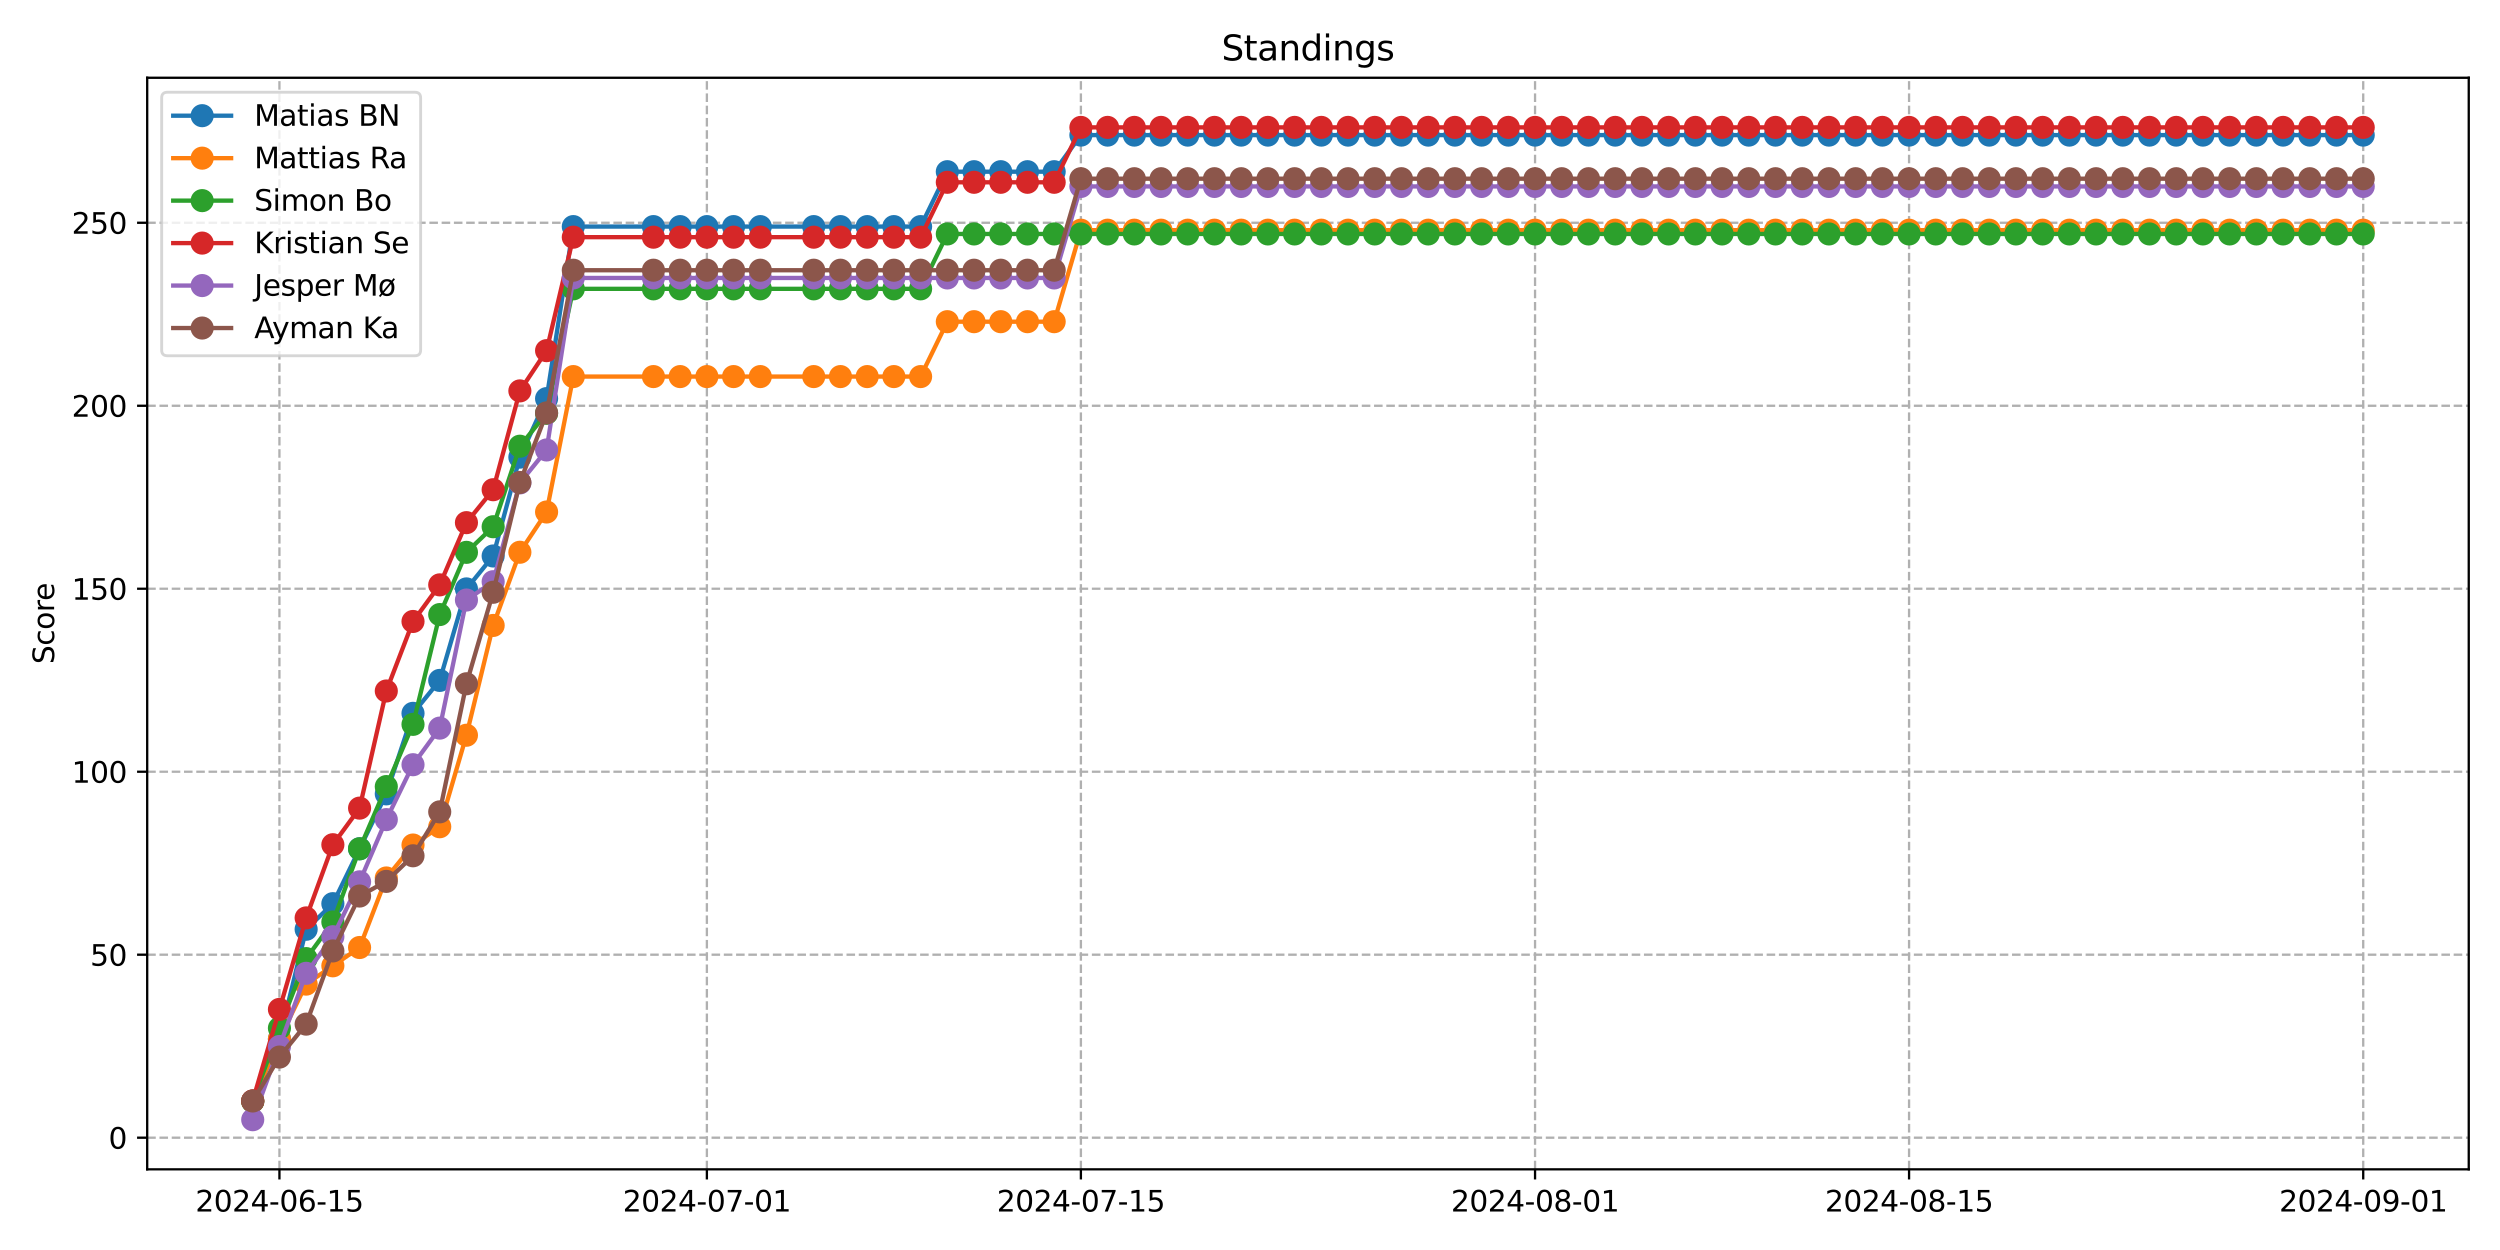 <?xml version="1.0" encoding="utf-8" standalone="no"?>
<!DOCTYPE svg PUBLIC "-//W3C//DTD SVG 1.1//EN"
  "http://www.w3.org/Graphics/SVG/1.1/DTD/svg11.dtd">
<svg xmlns:xlink="http://www.w3.org/1999/xlink" width="864pt" height="432pt" viewBox="0 0 864 432" xmlns="http://www.w3.org/2000/svg" version="1.1">
 <defs>
  <style type="text/css">*{stroke-linejoin: round; stroke-linecap: butt}</style>
 </defs>
 <g id="figure_1">
  <g id="patch_1">
   <path d="M 0 432 
L 864 432 
L 864 0 
L 0 0 
z
" style="fill: #ffffff"/>
  </g>
  <g id="axes_1">
   <g id="patch_2">
    <path d="M 50.87 404.12 
L 853.2 404.12 
L 853.2 26.88 
L 50.87 26.88 
z
" style="fill: #ffffff"/>
   </g>
   <g id="matplotlib.axis_1">
    <g id="xtick_1">
     <g id="line2d_1">
      <path d="M 96.572 404.12 
L 96.572 26.88 
" clip-path="url(#p6e7f8e487f)" style="fill: none; stroke-dasharray: 2.96,1.28; stroke-dashoffset: 0; stroke: #b0b0b0; stroke-width: 0.8"/>
     </g>
     <g id="line2d_2">
      <defs>
       <path id="mbb6e75ba30" d="M 0 0 
L 0 3.5 
" style="stroke: #000000; stroke-width: 0.8"/>
      </defs>
      <g>
       <use xlink:href="#mbb6e75ba30" x="96.572" y="404.12" style="stroke: #000000; stroke-width: 0.8"/>
      </g>
     </g>
     <g id="text_1">
      <!-- 2024-06-15 -->
      <g transform="translate(67.515 418.718) scale(0.1 -0.1)">
       <defs>
        <path id="DejaVuSans-32" d="M 1228 531 
L 3431 531 
L 3431 0 
L 469 0 
L 469 531 
Q 828 903 1448 1529 
Q 2069 2156 2228 2338 
Q 2531 2678 2651 2914 
Q 2772 3150 2772 3378 
Q 2772 3750 2511 3984 
Q 2250 4219 1831 4219 
Q 1534 4219 1204 4116 
Q 875 4013 500 3803 
L 500 4441 
Q 881 4594 1212 4672 
Q 1544 4750 1819 4750 
Q 2544 4750 2975 4387 
Q 3406 4025 3406 3419 
Q 3406 3131 3298 2873 
Q 3191 2616 2906 2266 
Q 2828 2175 2409 1742 
Q 1991 1309 1228 531 
z
" transform="scale(0.016)"/>
        <path id="DejaVuSans-30" d="M 2034 4250 
Q 1547 4250 1301 3770 
Q 1056 3291 1056 2328 
Q 1056 1369 1301 889 
Q 1547 409 2034 409 
Q 2525 409 2770 889 
Q 3016 1369 3016 2328 
Q 3016 3291 2770 3770 
Q 2525 4250 2034 4250 
z
M 2034 4750 
Q 2819 4750 3233 4129 
Q 3647 3509 3647 2328 
Q 3647 1150 3233 529 
Q 2819 -91 2034 -91 
Q 1250 -91 836 529 
Q 422 1150 422 2328 
Q 422 3509 836 4129 
Q 1250 4750 2034 4750 
z
" transform="scale(0.016)"/>
        <path id="DejaVuSans-34" d="M 2419 4116 
L 825 1625 
L 2419 1625 
L 2419 4116 
z
M 2253 4666 
L 3047 4666 
L 3047 1625 
L 3713 1625 
L 3713 1100 
L 3047 1100 
L 3047 0 
L 2419 0 
L 2419 1100 
L 313 1100 
L 313 1709 
L 2253 4666 
z
" transform="scale(0.016)"/>
        <path id="DejaVuSans-2d" d="M 313 2009 
L 1997 2009 
L 1997 1497 
L 313 1497 
L 313 2009 
z
" transform="scale(0.016)"/>
        <path id="DejaVuSans-36" d="M 2113 2584 
Q 1688 2584 1439 2293 
Q 1191 2003 1191 1497 
Q 1191 994 1439 701 
Q 1688 409 2113 409 
Q 2538 409 2786 701 
Q 3034 994 3034 1497 
Q 3034 2003 2786 2293 
Q 2538 2584 2113 2584 
z
M 3366 4563 
L 3366 3988 
Q 3128 4100 2886 4159 
Q 2644 4219 2406 4219 
Q 1781 4219 1451 3797 
Q 1122 3375 1075 2522 
Q 1259 2794 1537 2939 
Q 1816 3084 2150 3084 
Q 2853 3084 3261 2657 
Q 3669 2231 3669 1497 
Q 3669 778 3244 343 
Q 2819 -91 2113 -91 
Q 1303 -91 875 529 
Q 447 1150 447 2328 
Q 447 3434 972 4092 
Q 1497 4750 2381 4750 
Q 2619 4750 2861 4703 
Q 3103 4656 3366 4563 
z
" transform="scale(0.016)"/>
        <path id="DejaVuSans-31" d="M 794 531 
L 1825 531 
L 1825 4091 
L 703 3866 
L 703 4441 
L 1819 4666 
L 2450 4666 
L 2450 531 
L 3481 531 
L 3481 0 
L 794 0 
L 794 531 
z
" transform="scale(0.016)"/>
        <path id="DejaVuSans-35" d="M 691 4666 
L 3169 4666 
L 3169 4134 
L 1269 4134 
L 1269 2991 
Q 1406 3038 1543 3061 
Q 1681 3084 1819 3084 
Q 2600 3084 3056 2656 
Q 3513 2228 3513 1497 
Q 3513 744 3044 326 
Q 2575 -91 1722 -91 
Q 1428 -91 1123 -41 
Q 819 9 494 109 
L 494 744 
Q 775 591 1075 516 
Q 1375 441 1709 441 
Q 2250 441 2565 725 
Q 2881 1009 2881 1497 
Q 2881 1984 2565 2268 
Q 2250 2553 1709 2553 
Q 1456 2553 1204 2497 
Q 953 2441 691 2322 
L 691 4666 
z
" transform="scale(0.016)"/>
       </defs>
       <use xlink:href="#DejaVuSans-32"/>
       <use xlink:href="#DejaVuSans-30" x="63.623"/>
       <use xlink:href="#DejaVuSans-32" x="127.246"/>
       <use xlink:href="#DejaVuSans-34" x="190.869"/>
       <use xlink:href="#DejaVuSans-2d" x="254.492"/>
       <use xlink:href="#DejaVuSans-30" x="290.576"/>
       <use xlink:href="#DejaVuSans-36" x="354.199"/>
       <use xlink:href="#DejaVuSans-2d" x="417.822"/>
       <use xlink:href="#DejaVuSans-31" x="453.906"/>
       <use xlink:href="#DejaVuSans-35" x="517.529"/>
      </g>
     </g>
    </g>
    <g id="xtick_2">
     <g id="line2d_3">
      <path d="M 244.297 404.12 
L 244.297 26.88 
" clip-path="url(#p6e7f8e487f)" style="fill: none; stroke-dasharray: 2.96,1.28; stroke-dashoffset: 0; stroke: #b0b0b0; stroke-width: 0.8"/>
     </g>
     <g id="line2d_4">
      <g>
       <use xlink:href="#mbb6e75ba30" x="244.297" y="404.12" style="stroke: #000000; stroke-width: 0.8"/>
      </g>
     </g>
     <g id="text_2">
      <!-- 2024-07-01 -->
      <g transform="translate(215.239 418.718) scale(0.1 -0.1)">
       <defs>
        <path id="DejaVuSans-37" d="M 525 4666 
L 3525 4666 
L 3525 4397 
L 1831 0 
L 1172 0 
L 2766 4134 
L 525 4134 
L 525 4666 
z
" transform="scale(0.016)"/>
       </defs>
       <use xlink:href="#DejaVuSans-32"/>
       <use xlink:href="#DejaVuSans-30" x="63.623"/>
       <use xlink:href="#DejaVuSans-32" x="127.246"/>
       <use xlink:href="#DejaVuSans-34" x="190.869"/>
       <use xlink:href="#DejaVuSans-2d" x="254.492"/>
       <use xlink:href="#DejaVuSans-30" x="290.576"/>
       <use xlink:href="#DejaVuSans-37" x="354.199"/>
       <use xlink:href="#DejaVuSans-2d" x="417.822"/>
       <use xlink:href="#DejaVuSans-30" x="453.906"/>
       <use xlink:href="#DejaVuSans-31" x="517.529"/>
      </g>
     </g>
    </g>
    <g id="xtick_3">
     <g id="line2d_5">
      <path d="M 373.556 404.12 
L 373.556 26.88 
" clip-path="url(#p6e7f8e487f)" style="fill: none; stroke-dasharray: 2.96,1.28; stroke-dashoffset: 0; stroke: #b0b0b0; stroke-width: 0.8"/>
     </g>
     <g id="line2d_6">
      <g>
       <use xlink:href="#mbb6e75ba30" x="373.556" y="404.12" style="stroke: #000000; stroke-width: 0.8"/>
      </g>
     </g>
     <g id="text_3">
      <!-- 2024-07-15 -->
      <g transform="translate(344.498 418.718) scale(0.1 -0.1)">
       <use xlink:href="#DejaVuSans-32"/>
       <use xlink:href="#DejaVuSans-30" x="63.623"/>
       <use xlink:href="#DejaVuSans-32" x="127.246"/>
       <use xlink:href="#DejaVuSans-34" x="190.869"/>
       <use xlink:href="#DejaVuSans-2d" x="254.492"/>
       <use xlink:href="#DejaVuSans-30" x="290.576"/>
       <use xlink:href="#DejaVuSans-37" x="354.199"/>
       <use xlink:href="#DejaVuSans-2d" x="417.822"/>
       <use xlink:href="#DejaVuSans-31" x="453.906"/>
       <use xlink:href="#DejaVuSans-35" x="517.529"/>
      </g>
     </g>
    </g>
    <g id="xtick_4">
     <g id="line2d_7">
      <path d="M 530.514 404.12 
L 530.514 26.88 
" clip-path="url(#p6e7f8e487f)" style="fill: none; stroke-dasharray: 2.96,1.28; stroke-dashoffset: 0; stroke: #b0b0b0; stroke-width: 0.8"/>
     </g>
     <g id="line2d_8">
      <g>
       <use xlink:href="#mbb6e75ba30" x="530.514" y="404.12" style="stroke: #000000; stroke-width: 0.8"/>
      </g>
     </g>
     <g id="text_4">
      <!-- 2024-08-01 -->
      <g transform="translate(501.456 418.718) scale(0.1 -0.1)">
       <defs>
        <path id="DejaVuSans-38" d="M 2034 2216 
Q 1584 2216 1326 1975 
Q 1069 1734 1069 1313 
Q 1069 891 1326 650 
Q 1584 409 2034 409 
Q 2484 409 2743 651 
Q 3003 894 3003 1313 
Q 3003 1734 2745 1975 
Q 2488 2216 2034 2216 
z
M 1403 2484 
Q 997 2584 770 2862 
Q 544 3141 544 3541 
Q 544 4100 942 4425 
Q 1341 4750 2034 4750 
Q 2731 4750 3128 4425 
Q 3525 4100 3525 3541 
Q 3525 3141 3298 2862 
Q 3072 2584 2669 2484 
Q 3125 2378 3379 2068 
Q 3634 1759 3634 1313 
Q 3634 634 3220 271 
Q 2806 -91 2034 -91 
Q 1263 -91 848 271 
Q 434 634 434 1313 
Q 434 1759 690 2068 
Q 947 2378 1403 2484 
z
M 1172 3481 
Q 1172 3119 1398 2916 
Q 1625 2713 2034 2713 
Q 2441 2713 2670 2916 
Q 2900 3119 2900 3481 
Q 2900 3844 2670 4047 
Q 2441 4250 2034 4250 
Q 1625 4250 1398 4047 
Q 1172 3844 1172 3481 
z
" transform="scale(0.016)"/>
       </defs>
       <use xlink:href="#DejaVuSans-32"/>
       <use xlink:href="#DejaVuSans-30" x="63.623"/>
       <use xlink:href="#DejaVuSans-32" x="127.246"/>
       <use xlink:href="#DejaVuSans-34" x="190.869"/>
       <use xlink:href="#DejaVuSans-2d" x="254.492"/>
       <use xlink:href="#DejaVuSans-30" x="290.576"/>
       <use xlink:href="#DejaVuSans-38" x="354.199"/>
       <use xlink:href="#DejaVuSans-2d" x="417.822"/>
       <use xlink:href="#DejaVuSans-30" x="453.906"/>
       <use xlink:href="#DejaVuSans-31" x="517.529"/>
      </g>
     </g>
    </g>
    <g id="xtick_5">
     <g id="line2d_9">
      <path d="M 659.773 404.12 
L 659.773 26.88 
" clip-path="url(#p6e7f8e487f)" style="fill: none; stroke-dasharray: 2.96,1.28; stroke-dashoffset: 0; stroke: #b0b0b0; stroke-width: 0.8"/>
     </g>
     <g id="line2d_10">
      <g>
       <use xlink:href="#mbb6e75ba30" x="659.773" y="404.12" style="stroke: #000000; stroke-width: 0.8"/>
      </g>
     </g>
     <g id="text_5">
      <!-- 2024-08-15 -->
      <g transform="translate(630.715 418.718) scale(0.1 -0.1)">
       <use xlink:href="#DejaVuSans-32"/>
       <use xlink:href="#DejaVuSans-30" x="63.623"/>
       <use xlink:href="#DejaVuSans-32" x="127.246"/>
       <use xlink:href="#DejaVuSans-34" x="190.869"/>
       <use xlink:href="#DejaVuSans-2d" x="254.492"/>
       <use xlink:href="#DejaVuSans-30" x="290.576"/>
       <use xlink:href="#DejaVuSans-38" x="354.199"/>
       <use xlink:href="#DejaVuSans-2d" x="417.822"/>
       <use xlink:href="#DejaVuSans-31" x="453.906"/>
       <use xlink:href="#DejaVuSans-35" x="517.529"/>
      </g>
     </g>
    </g>
    <g id="xtick_6">
     <g id="line2d_11">
      <path d="M 816.73 404.12 
L 816.73 26.88 
" clip-path="url(#p6e7f8e487f)" style="fill: none; stroke-dasharray: 2.96,1.28; stroke-dashoffset: 0; stroke: #b0b0b0; stroke-width: 0.8"/>
     </g>
     <g id="line2d_12">
      <g>
       <use xlink:href="#mbb6e75ba30" x="816.73" y="404.12" style="stroke: #000000; stroke-width: 0.8"/>
      </g>
     </g>
     <g id="text_6">
      <!-- 2024-09-01 -->
      <g transform="translate(787.673 418.718) scale(0.1 -0.1)">
       <defs>
        <path id="DejaVuSans-39" d="M 703 97 
L 703 672 
Q 941 559 1184 500 
Q 1428 441 1663 441 
Q 2288 441 2617 861 
Q 2947 1281 2994 2138 
Q 2813 1869 2534 1725 
Q 2256 1581 1919 1581 
Q 1219 1581 811 2004 
Q 403 2428 403 3163 
Q 403 3881 828 4315 
Q 1253 4750 1959 4750 
Q 2769 4750 3195 4129 
Q 3622 3509 3622 2328 
Q 3622 1225 3098 567 
Q 2575 -91 1691 -91 
Q 1453 -91 1209 -44 
Q 966 3 703 97 
z
M 1959 2075 
Q 2384 2075 2632 2365 
Q 2881 2656 2881 3163 
Q 2881 3666 2632 3958 
Q 2384 4250 1959 4250 
Q 1534 4250 1286 3958 
Q 1038 3666 1038 3163 
Q 1038 2656 1286 2365 
Q 1534 2075 1959 2075 
z
" transform="scale(0.016)"/>
       </defs>
       <use xlink:href="#DejaVuSans-32"/>
       <use xlink:href="#DejaVuSans-30" x="63.623"/>
       <use xlink:href="#DejaVuSans-32" x="127.246"/>
       <use xlink:href="#DejaVuSans-34" x="190.869"/>
       <use xlink:href="#DejaVuSans-2d" x="254.492"/>
       <use xlink:href="#DejaVuSans-30" x="290.576"/>
       <use xlink:href="#DejaVuSans-39" x="354.199"/>
       <use xlink:href="#DejaVuSans-2d" x="417.822"/>
       <use xlink:href="#DejaVuSans-30" x="453.906"/>
       <use xlink:href="#DejaVuSans-31" x="517.529"/>
      </g>
     </g>
    </g>
   </g>
   <g id="matplotlib.axis_2">
    <g id="ytick_1">
     <g id="line2d_13">
      <path d="M 50.87 393.193 
L 853.2 393.193 
" clip-path="url(#p6e7f8e487f)" style="fill: none; stroke-dasharray: 2.96,1.28; stroke-dashoffset: 0; stroke: #b0b0b0; stroke-width: 0.8"/>
     </g>
     <g id="line2d_14">
      <defs>
       <path id="m7aaff7e9ee" d="M 0 0 
L -3.5 0 
" style="stroke: #000000; stroke-width: 0.8"/>
      </defs>
      <g>
       <use xlink:href="#m7aaff7e9ee" x="50.87" y="393.193" style="stroke: #000000; stroke-width: 0.8"/>
      </g>
     </g>
     <g id="text_7">
      <!-- 0 -->
      <g transform="translate(37.508 396.993) scale(0.1 -0.1)">
       <use xlink:href="#DejaVuSans-30"/>
      </g>
     </g>
    </g>
    <g id="ytick_2">
     <g id="line2d_15">
      <path d="M 50.87 329.952 
L 853.2 329.952 
" clip-path="url(#p6e7f8e487f)" style="fill: none; stroke-dasharray: 2.96,1.28; stroke-dashoffset: 0; stroke: #b0b0b0; stroke-width: 0.8"/>
     </g>
     <g id="line2d_16">
      <g>
       <use xlink:href="#m7aaff7e9ee" x="50.87" y="329.952" style="stroke: #000000; stroke-width: 0.8"/>
      </g>
     </g>
     <g id="text_8">
      <!-- 50 -->
      <g transform="translate(31.145 333.751) scale(0.1 -0.1)">
       <use xlink:href="#DejaVuSans-35"/>
       <use xlink:href="#DejaVuSans-30" x="63.623"/>
      </g>
     </g>
    </g>
    <g id="ytick_3">
     <g id="line2d_17">
      <path d="M 50.87 266.71 
L 853.2 266.71 
" clip-path="url(#p6e7f8e487f)" style="fill: none; stroke-dasharray: 2.96,1.28; stroke-dashoffset: 0; stroke: #b0b0b0; stroke-width: 0.8"/>
     </g>
     <g id="line2d_18">
      <g>
       <use xlink:href="#m7aaff7e9ee" x="50.87" y="266.71" style="stroke: #000000; stroke-width: 0.8"/>
      </g>
     </g>
     <g id="text_9">
      <!-- 100 -->
      <g transform="translate(24.782 270.509) scale(0.1 -0.1)">
       <use xlink:href="#DejaVuSans-31"/>
       <use xlink:href="#DejaVuSans-30" x="63.623"/>
       <use xlink:href="#DejaVuSans-30" x="127.246"/>
      </g>
     </g>
    </g>
    <g id="ytick_4">
     <g id="line2d_19">
      <path d="M 50.87 203.469 
L 853.2 203.469 
" clip-path="url(#p6e7f8e487f)" style="fill: none; stroke-dasharray: 2.96,1.28; stroke-dashoffset: 0; stroke: #b0b0b0; stroke-width: 0.8"/>
     </g>
     <g id="line2d_20">
      <g>
       <use xlink:href="#m7aaff7e9ee" x="50.87" y="203.469" style="stroke: #000000; stroke-width: 0.8"/>
      </g>
     </g>
     <g id="text_10">
      <!-- 150 -->
      <g transform="translate(24.782 207.268) scale(0.1 -0.1)">
       <use xlink:href="#DejaVuSans-31"/>
       <use xlink:href="#DejaVuSans-35" x="63.623"/>
       <use xlink:href="#DejaVuSans-30" x="127.246"/>
      </g>
     </g>
    </g>
    <g id="ytick_5">
     <g id="line2d_21">
      <path d="M 50.87 140.227 
L 853.2 140.227 
" clip-path="url(#p6e7f8e487f)" style="fill: none; stroke-dasharray: 2.96,1.28; stroke-dashoffset: 0; stroke: #b0b0b0; stroke-width: 0.8"/>
     </g>
     <g id="line2d_22">
      <g>
       <use xlink:href="#m7aaff7e9ee" x="50.87" y="140.227" style="stroke: #000000; stroke-width: 0.8"/>
      </g>
     </g>
     <g id="text_11">
      <!-- 200 -->
      <g transform="translate(24.782 144.026) scale(0.1 -0.1)">
       <use xlink:href="#DejaVuSans-32"/>
       <use xlink:href="#DejaVuSans-30" x="63.623"/>
       <use xlink:href="#DejaVuSans-30" x="127.246"/>
      </g>
     </g>
    </g>
    <g id="ytick_6">
     <g id="line2d_23">
      <path d="M 50.87 76.985 
L 853.2 76.985 
" clip-path="url(#p6e7f8e487f)" style="fill: none; stroke-dasharray: 2.96,1.28; stroke-dashoffset: 0; stroke: #b0b0b0; stroke-width: 0.8"/>
     </g>
     <g id="line2d_24">
      <g>
       <use xlink:href="#m7aaff7e9ee" x="50.87" y="76.985" style="stroke: #000000; stroke-width: 0.8"/>
      </g>
     </g>
     <g id="text_12">
      <!-- 250 -->
      <g transform="translate(24.782 80.785) scale(0.1 -0.1)">
       <use xlink:href="#DejaVuSans-32"/>
       <use xlink:href="#DejaVuSans-35" x="63.623"/>
       <use xlink:href="#DejaVuSans-30" x="127.246"/>
      </g>
     </g>
    </g>
    <g id="text_13">
     <!-- Score -->
     <g transform="translate(18.703 229.502) rotate(-90) scale(0.1 -0.1)">
      <defs>
       <path id="DejaVuSans-53" d="M 3425 4513 
L 3425 3897 
Q 3066 4069 2747 4153 
Q 2428 4238 2131 4238 
Q 1616 4238 1336 4038 
Q 1056 3838 1056 3469 
Q 1056 3159 1242 3001 
Q 1428 2844 1947 2747 
L 2328 2669 
Q 3034 2534 3370 2195 
Q 3706 1856 3706 1288 
Q 3706 609 3251 259 
Q 2797 -91 1919 -91 
Q 1588 -91 1214 -16 
Q 841 59 441 206 
L 441 856 
Q 825 641 1194 531 
Q 1563 422 1919 422 
Q 2459 422 2753 634 
Q 3047 847 3047 1241 
Q 3047 1584 2836 1778 
Q 2625 1972 2144 2069 
L 1759 2144 
Q 1053 2284 737 2584 
Q 422 2884 422 3419 
Q 422 4038 858 4394 
Q 1294 4750 2059 4750 
Q 2388 4750 2728 4690 
Q 3069 4631 3425 4513 
z
" transform="scale(0.016)"/>
       <path id="DejaVuSans-63" d="M 3122 3366 
L 3122 2828 
Q 2878 2963 2633 3030 
Q 2388 3097 2138 3097 
Q 1578 3097 1268 2742 
Q 959 2388 959 1747 
Q 959 1106 1268 751 
Q 1578 397 2138 397 
Q 2388 397 2633 464 
Q 2878 531 3122 666 
L 3122 134 
Q 2881 22 2623 -34 
Q 2366 -91 2075 -91 
Q 1284 -91 818 406 
Q 353 903 353 1747 
Q 353 2603 823 3093 
Q 1294 3584 2113 3584 
Q 2378 3584 2631 3529 
Q 2884 3475 3122 3366 
z
" transform="scale(0.016)"/>
       <path id="DejaVuSans-6f" d="M 1959 3097 
Q 1497 3097 1228 2736 
Q 959 2375 959 1747 
Q 959 1119 1226 758 
Q 1494 397 1959 397 
Q 2419 397 2687 759 
Q 2956 1122 2956 1747 
Q 2956 2369 2687 2733 
Q 2419 3097 1959 3097 
z
M 1959 3584 
Q 2709 3584 3137 3096 
Q 3566 2609 3566 1747 
Q 3566 888 3137 398 
Q 2709 -91 1959 -91 
Q 1206 -91 779 398 
Q 353 888 353 1747 
Q 353 2609 779 3096 
Q 1206 3584 1959 3584 
z
" transform="scale(0.016)"/>
       <path id="DejaVuSans-72" d="M 2631 2963 
Q 2534 3019 2420 3045 
Q 2306 3072 2169 3072 
Q 1681 3072 1420 2755 
Q 1159 2438 1159 1844 
L 1159 0 
L 581 0 
L 581 3500 
L 1159 3500 
L 1159 2956 
Q 1341 3275 1631 3429 
Q 1922 3584 2338 3584 
Q 2397 3584 2469 3576 
Q 2541 3569 2628 3553 
L 2631 2963 
z
" transform="scale(0.016)"/>
       <path id="DejaVuSans-65" d="M 3597 1894 
L 3597 1613 
L 953 1613 
Q 991 1019 1311 708 
Q 1631 397 2203 397 
Q 2534 397 2845 478 
Q 3156 559 3463 722 
L 3463 178 
Q 3153 47 2828 -22 
Q 2503 -91 2169 -91 
Q 1331 -91 842 396 
Q 353 884 353 1716 
Q 353 2575 817 3079 
Q 1281 3584 2069 3584 
Q 2775 3584 3186 3129 
Q 3597 2675 3597 1894 
z
M 3022 2063 
Q 3016 2534 2758 2815 
Q 2500 3097 2075 3097 
Q 1594 3097 1305 2825 
Q 1016 2553 972 2059 
L 3022 2063 
z
" transform="scale(0.016)"/>
      </defs>
      <use xlink:href="#DejaVuSans-53"/>
      <use xlink:href="#DejaVuSans-63" x="63.477"/>
      <use xlink:href="#DejaVuSans-6f" x="118.457"/>
      <use xlink:href="#DejaVuSans-72" x="179.639"/>
      <use xlink:href="#DejaVuSans-65" x="218.502"/>
     </g>
    </g>
   </g>
   <g id="line2d_25">
    <path d="M 87.34 380.605 
L 96.572 359.103 
L 105.805 321.158 
L 115.038 312.305 
L 124.271 293.332 
L 133.504 274.36 
L 142.736 246.533 
L 151.969 235.15 
L 161.202 203.529 
L 170.435 192.146 
L 179.668 157.995 
L 188.9 137.758 
L 198.133 78.311 
L 225.831 78.311 
L 235.064 78.311 
L 244.297 78.311 
L 253.53 78.311 
L 262.763 78.311 
L 281.228 78.311 
L 290.461 78.311 
L 299.694 78.311 
L 308.927 78.311 
L 318.159 78.311 
L 327.392 59.338 
L 336.625 59.338 
L 345.858 59.338 
L 355.091 59.338 
L 364.323 59.338 
L 373.556 46.69 
L 382.789 46.69 
L 392.022 46.69 
L 401.255 46.69 
L 410.487 46.69 
L 419.72 46.69 
L 428.953 46.69 
L 438.186 46.69 
L 447.419 46.69 
L 456.651 46.69 
L 465.884 46.69 
L 475.117 46.69 
L 484.35 46.69 
L 493.583 46.69 
L 502.815 46.69 
L 512.048 46.69 
L 521.281 46.69 
L 530.514 46.69 
L 539.747 46.69 
L 548.979 46.69 
L 558.212 46.69 
L 567.445 46.69 
L 576.678 46.69 
L 585.911 46.69 
L 595.143 46.69 
L 604.376 46.69 
L 613.609 46.69 
L 622.842 46.69 
L 632.075 46.69 
L 641.307 46.69 
L 650.54 46.69 
L 659.773 46.69 
L 669.006 46.69 
L 678.239 46.69 
L 687.471 46.69 
L 696.704 46.69 
L 705.937 46.69 
L 715.17 46.69 
L 724.402 46.69 
L 733.635 46.69 
L 742.868 46.69 
L 752.101 46.69 
L 761.334 46.69 
L 770.566 46.69 
L 779.799 46.69 
L 789.032 46.69 
L 798.265 46.69 
L 807.498 46.69 
L 816.73 46.69 
" clip-path="url(#p6e7f8e487f)" style="fill: none; stroke: #1f77b4; stroke-width: 1.5; stroke-linecap: square"/>
    <defs>
     <path id="mf2226808e4" d="M 0 3.5 
C 0.928 3.5 1.819 3.131 2.475 2.475 
C 3.131 1.819 3.5 0.928 3.5 0 
C 3.5 -0.928 3.131 -1.819 2.475 -2.475 
C 1.819 -3.131 0.928 -3.5 0 -3.5 
C -0.928 -3.5 -1.819 -3.131 -2.475 -2.475 
C -3.131 -1.819 -3.5 -0.928 -3.5 0 
C -3.5 0.928 -3.131 1.819 -2.475 2.475 
C -1.819 3.131 -0.928 3.5 0 3.5 
z
" style="stroke: #1f77b4"/>
    </defs>
    <g clip-path="url(#p6e7f8e487f)">
     <use xlink:href="#mf2226808e4" x="87.34" y="380.605" style="fill: #1f77b4; stroke: #1f77b4"/>
     <use xlink:href="#mf2226808e4" x="96.572" y="359.103" style="fill: #1f77b4; stroke: #1f77b4"/>
     <use xlink:href="#mf2226808e4" x="105.805" y="321.158" style="fill: #1f77b4; stroke: #1f77b4"/>
     <use xlink:href="#mf2226808e4" x="115.038" y="312.305" style="fill: #1f77b4; stroke: #1f77b4"/>
     <use xlink:href="#mf2226808e4" x="124.271" y="293.332" style="fill: #1f77b4; stroke: #1f77b4"/>
     <use xlink:href="#mf2226808e4" x="133.504" y="274.36" style="fill: #1f77b4; stroke: #1f77b4"/>
     <use xlink:href="#mf2226808e4" x="142.736" y="246.533" style="fill: #1f77b4; stroke: #1f77b4"/>
     <use xlink:href="#mf2226808e4" x="151.969" y="235.15" style="fill: #1f77b4; stroke: #1f77b4"/>
     <use xlink:href="#mf2226808e4" x="161.202" y="203.529" style="fill: #1f77b4; stroke: #1f77b4"/>
     <use xlink:href="#mf2226808e4" x="170.435" y="192.146" style="fill: #1f77b4; stroke: #1f77b4"/>
     <use xlink:href="#mf2226808e4" x="179.668" y="157.995" style="fill: #1f77b4; stroke: #1f77b4"/>
     <use xlink:href="#mf2226808e4" x="188.9" y="137.758" style="fill: #1f77b4; stroke: #1f77b4"/>
     <use xlink:href="#mf2226808e4" x="198.133" y="78.311" style="fill: #1f77b4; stroke: #1f77b4"/>
     <use xlink:href="#mf2226808e4" x="225.831" y="78.311" style="fill: #1f77b4; stroke: #1f77b4"/>
     <use xlink:href="#mf2226808e4" x="235.064" y="78.311" style="fill: #1f77b4; stroke: #1f77b4"/>
     <use xlink:href="#mf2226808e4" x="244.297" y="78.311" style="fill: #1f77b4; stroke: #1f77b4"/>
     <use xlink:href="#mf2226808e4" x="253.53" y="78.311" style="fill: #1f77b4; stroke: #1f77b4"/>
     <use xlink:href="#mf2226808e4" x="262.763" y="78.311" style="fill: #1f77b4; stroke: #1f77b4"/>
     <use xlink:href="#mf2226808e4" x="281.228" y="78.311" style="fill: #1f77b4; stroke: #1f77b4"/>
     <use xlink:href="#mf2226808e4" x="290.461" y="78.311" style="fill: #1f77b4; stroke: #1f77b4"/>
     <use xlink:href="#mf2226808e4" x="299.694" y="78.311" style="fill: #1f77b4; stroke: #1f77b4"/>
     <use xlink:href="#mf2226808e4" x="308.927" y="78.311" style="fill: #1f77b4; stroke: #1f77b4"/>
     <use xlink:href="#mf2226808e4" x="318.159" y="78.311" style="fill: #1f77b4; stroke: #1f77b4"/>
     <use xlink:href="#mf2226808e4" x="327.392" y="59.338" style="fill: #1f77b4; stroke: #1f77b4"/>
     <use xlink:href="#mf2226808e4" x="336.625" y="59.338" style="fill: #1f77b4; stroke: #1f77b4"/>
     <use xlink:href="#mf2226808e4" x="345.858" y="59.338" style="fill: #1f77b4; stroke: #1f77b4"/>
     <use xlink:href="#mf2226808e4" x="355.091" y="59.338" style="fill: #1f77b4; stroke: #1f77b4"/>
     <use xlink:href="#mf2226808e4" x="364.323" y="59.338" style="fill: #1f77b4; stroke: #1f77b4"/>
     <use xlink:href="#mf2226808e4" x="373.556" y="46.69" style="fill: #1f77b4; stroke: #1f77b4"/>
     <use xlink:href="#mf2226808e4" x="382.789" y="46.69" style="fill: #1f77b4; stroke: #1f77b4"/>
     <use xlink:href="#mf2226808e4" x="392.022" y="46.69" style="fill: #1f77b4; stroke: #1f77b4"/>
     <use xlink:href="#mf2226808e4" x="401.255" y="46.69" style="fill: #1f77b4; stroke: #1f77b4"/>
     <use xlink:href="#mf2226808e4" x="410.487" y="46.69" style="fill: #1f77b4; stroke: #1f77b4"/>
     <use xlink:href="#mf2226808e4" x="419.72" y="46.69" style="fill: #1f77b4; stroke: #1f77b4"/>
     <use xlink:href="#mf2226808e4" x="428.953" y="46.69" style="fill: #1f77b4; stroke: #1f77b4"/>
     <use xlink:href="#mf2226808e4" x="438.186" y="46.69" style="fill: #1f77b4; stroke: #1f77b4"/>
     <use xlink:href="#mf2226808e4" x="447.419" y="46.69" style="fill: #1f77b4; stroke: #1f77b4"/>
     <use xlink:href="#mf2226808e4" x="456.651" y="46.69" style="fill: #1f77b4; stroke: #1f77b4"/>
     <use xlink:href="#mf2226808e4" x="465.884" y="46.69" style="fill: #1f77b4; stroke: #1f77b4"/>
     <use xlink:href="#mf2226808e4" x="475.117" y="46.69" style="fill: #1f77b4; stroke: #1f77b4"/>
     <use xlink:href="#mf2226808e4" x="484.35" y="46.69" style="fill: #1f77b4; stroke: #1f77b4"/>
     <use xlink:href="#mf2226808e4" x="493.583" y="46.69" style="fill: #1f77b4; stroke: #1f77b4"/>
     <use xlink:href="#mf2226808e4" x="502.815" y="46.69" style="fill: #1f77b4; stroke: #1f77b4"/>
     <use xlink:href="#mf2226808e4" x="512.048" y="46.69" style="fill: #1f77b4; stroke: #1f77b4"/>
     <use xlink:href="#mf2226808e4" x="521.281" y="46.69" style="fill: #1f77b4; stroke: #1f77b4"/>
     <use xlink:href="#mf2226808e4" x="530.514" y="46.69" style="fill: #1f77b4; stroke: #1f77b4"/>
     <use xlink:href="#mf2226808e4" x="539.747" y="46.69" style="fill: #1f77b4; stroke: #1f77b4"/>
     <use xlink:href="#mf2226808e4" x="548.979" y="46.69" style="fill: #1f77b4; stroke: #1f77b4"/>
     <use xlink:href="#mf2226808e4" x="558.212" y="46.69" style="fill: #1f77b4; stroke: #1f77b4"/>
     <use xlink:href="#mf2226808e4" x="567.445" y="46.69" style="fill: #1f77b4; stroke: #1f77b4"/>
     <use xlink:href="#mf2226808e4" x="576.678" y="46.69" style="fill: #1f77b4; stroke: #1f77b4"/>
     <use xlink:href="#mf2226808e4" x="585.911" y="46.69" style="fill: #1f77b4; stroke: #1f77b4"/>
     <use xlink:href="#mf2226808e4" x="595.143" y="46.69" style="fill: #1f77b4; stroke: #1f77b4"/>
     <use xlink:href="#mf2226808e4" x="604.376" y="46.69" style="fill: #1f77b4; stroke: #1f77b4"/>
     <use xlink:href="#mf2226808e4" x="613.609" y="46.69" style="fill: #1f77b4; stroke: #1f77b4"/>
     <use xlink:href="#mf2226808e4" x="622.842" y="46.69" style="fill: #1f77b4; stroke: #1f77b4"/>
     <use xlink:href="#mf2226808e4" x="632.075" y="46.69" style="fill: #1f77b4; stroke: #1f77b4"/>
     <use xlink:href="#mf2226808e4" x="641.307" y="46.69" style="fill: #1f77b4; stroke: #1f77b4"/>
     <use xlink:href="#mf2226808e4" x="650.54" y="46.69" style="fill: #1f77b4; stroke: #1f77b4"/>
     <use xlink:href="#mf2226808e4" x="659.773" y="46.69" style="fill: #1f77b4; stroke: #1f77b4"/>
     <use xlink:href="#mf2226808e4" x="669.006" y="46.69" style="fill: #1f77b4; stroke: #1f77b4"/>
     <use xlink:href="#mf2226808e4" x="678.239" y="46.69" style="fill: #1f77b4; stroke: #1f77b4"/>
     <use xlink:href="#mf2226808e4" x="687.471" y="46.69" style="fill: #1f77b4; stroke: #1f77b4"/>
     <use xlink:href="#mf2226808e4" x="696.704" y="46.69" style="fill: #1f77b4; stroke: #1f77b4"/>
     <use xlink:href="#mf2226808e4" x="705.937" y="46.69" style="fill: #1f77b4; stroke: #1f77b4"/>
     <use xlink:href="#mf2226808e4" x="715.17" y="46.69" style="fill: #1f77b4; stroke: #1f77b4"/>
     <use xlink:href="#mf2226808e4" x="724.402" y="46.69" style="fill: #1f77b4; stroke: #1f77b4"/>
     <use xlink:href="#mf2226808e4" x="733.635" y="46.69" style="fill: #1f77b4; stroke: #1f77b4"/>
     <use xlink:href="#mf2226808e4" x="742.868" y="46.69" style="fill: #1f77b4; stroke: #1f77b4"/>
     <use xlink:href="#mf2226808e4" x="752.101" y="46.69" style="fill: #1f77b4; stroke: #1f77b4"/>
     <use xlink:href="#mf2226808e4" x="761.334" y="46.69" style="fill: #1f77b4; stroke: #1f77b4"/>
     <use xlink:href="#mf2226808e4" x="770.566" y="46.69" style="fill: #1f77b4; stroke: #1f77b4"/>
     <use xlink:href="#mf2226808e4" x="779.799" y="46.69" style="fill: #1f77b4; stroke: #1f77b4"/>
     <use xlink:href="#mf2226808e4" x="789.032" y="46.69" style="fill: #1f77b4; stroke: #1f77b4"/>
     <use xlink:href="#mf2226808e4" x="798.265" y="46.69" style="fill: #1f77b4; stroke: #1f77b4"/>
     <use xlink:href="#mf2226808e4" x="807.498" y="46.69" style="fill: #1f77b4; stroke: #1f77b4"/>
     <use xlink:href="#mf2226808e4" x="816.73" y="46.69" style="fill: #1f77b4; stroke: #1f77b4"/>
    </g>
   </g>
   <g id="line2d_26">
    <path d="M 87.34 380.583 
L 96.572 359.08 
L 105.805 340.108 
L 115.038 333.784 
L 124.271 327.46 
L 133.504 303.428 
L 142.736 292.044 
L 151.969 285.72 
L 161.202 254.099 
L 170.435 216.154 
L 179.668 190.858 
L 188.9 176.945 
L 198.133 130.146 
L 225.831 130.146 
L 235.064 130.146 
L 244.297 130.146 
L 253.53 130.146 
L 262.763 130.146 
L 281.228 130.146 
L 290.461 130.146 
L 299.694 130.146 
L 308.927 130.146 
L 318.159 130.146 
L 327.392 111.173 
L 336.625 111.173 
L 345.858 111.173 
L 355.091 111.173 
L 364.323 111.173 
L 373.556 79.553 
L 382.789 79.553 
L 392.022 79.553 
L 401.255 79.553 
L 410.487 79.553 
L 419.72 79.553 
L 428.953 79.553 
L 438.186 79.553 
L 447.419 79.553 
L 456.651 79.553 
L 465.884 79.553 
L 475.117 79.553 
L 484.35 79.553 
L 493.583 79.553 
L 502.815 79.553 
L 512.048 79.553 
L 521.281 79.553 
L 530.514 79.553 
L 539.747 79.553 
L 548.979 79.553 
L 558.212 79.553 
L 567.445 79.553 
L 576.678 79.553 
L 585.911 79.553 
L 595.143 79.553 
L 604.376 79.553 
L 613.609 79.553 
L 622.842 79.553 
L 632.075 79.553 
L 641.307 79.553 
L 650.54 79.553 
L 659.773 79.553 
L 669.006 79.553 
L 678.239 79.553 
L 687.471 79.553 
L 696.704 79.553 
L 705.937 79.553 
L 715.17 79.553 
L 724.402 79.553 
L 733.635 79.553 
L 742.868 79.553 
L 752.101 79.553 
L 761.334 79.553 
L 770.566 79.553 
L 779.799 79.553 
L 789.032 79.553 
L 798.265 79.553 
L 807.498 79.553 
L 816.73 79.553 
" clip-path="url(#p6e7f8e487f)" style="fill: none; stroke: #ff7f0e; stroke-width: 1.5; stroke-linecap: square"/>
    <defs>
     <path id="md7fed619a4" d="M 0 3.5 
C 0.928 3.5 1.819 3.131 2.475 2.475 
C 3.131 1.819 3.5 0.928 3.5 0 
C 3.5 -0.928 3.131 -1.819 2.475 -2.475 
C 1.819 -3.131 0.928 -3.5 0 -3.5 
C -0.928 -3.5 -1.819 -3.131 -2.475 -2.475 
C -3.131 -1.819 -3.5 -0.928 -3.5 0 
C -3.5 0.928 -3.131 1.819 -2.475 2.475 
C -1.819 3.131 -0.928 3.5 0 3.5 
z
" style="stroke: #ff7f0e"/>
    </defs>
    <g clip-path="url(#p6e7f8e487f)">
     <use xlink:href="#md7fed619a4" x="87.34" y="380.583" style="fill: #ff7f0e; stroke: #ff7f0e"/>
     <use xlink:href="#md7fed619a4" x="96.572" y="359.08" style="fill: #ff7f0e; stroke: #ff7f0e"/>
     <use xlink:href="#md7fed619a4" x="105.805" y="340.108" style="fill: #ff7f0e; stroke: #ff7f0e"/>
     <use xlink:href="#md7fed619a4" x="115.038" y="333.784" style="fill: #ff7f0e; stroke: #ff7f0e"/>
     <use xlink:href="#md7fed619a4" x="124.271" y="327.46" style="fill: #ff7f0e; stroke: #ff7f0e"/>
     <use xlink:href="#md7fed619a4" x="133.504" y="303.428" style="fill: #ff7f0e; stroke: #ff7f0e"/>
     <use xlink:href="#md7fed619a4" x="142.736" y="292.044" style="fill: #ff7f0e; stroke: #ff7f0e"/>
     <use xlink:href="#md7fed619a4" x="151.969" y="285.72" style="fill: #ff7f0e; stroke: #ff7f0e"/>
     <use xlink:href="#md7fed619a4" x="161.202" y="254.099" style="fill: #ff7f0e; stroke: #ff7f0e"/>
     <use xlink:href="#md7fed619a4" x="170.435" y="216.154" style="fill: #ff7f0e; stroke: #ff7f0e"/>
     <use xlink:href="#md7fed619a4" x="179.668" y="190.858" style="fill: #ff7f0e; stroke: #ff7f0e"/>
     <use xlink:href="#md7fed619a4" x="188.9" y="176.945" style="fill: #ff7f0e; stroke: #ff7f0e"/>
     <use xlink:href="#md7fed619a4" x="198.133" y="130.146" style="fill: #ff7f0e; stroke: #ff7f0e"/>
     <use xlink:href="#md7fed619a4" x="225.831" y="130.146" style="fill: #ff7f0e; stroke: #ff7f0e"/>
     <use xlink:href="#md7fed619a4" x="235.064" y="130.146" style="fill: #ff7f0e; stroke: #ff7f0e"/>
     <use xlink:href="#md7fed619a4" x="244.297" y="130.146" style="fill: #ff7f0e; stroke: #ff7f0e"/>
     <use xlink:href="#md7fed619a4" x="253.53" y="130.146" style="fill: #ff7f0e; stroke: #ff7f0e"/>
     <use xlink:href="#md7fed619a4" x="262.763" y="130.146" style="fill: #ff7f0e; stroke: #ff7f0e"/>
     <use xlink:href="#md7fed619a4" x="281.228" y="130.146" style="fill: #ff7f0e; stroke: #ff7f0e"/>
     <use xlink:href="#md7fed619a4" x="290.461" y="130.146" style="fill: #ff7f0e; stroke: #ff7f0e"/>
     <use xlink:href="#md7fed619a4" x="299.694" y="130.146" style="fill: #ff7f0e; stroke: #ff7f0e"/>
     <use xlink:href="#md7fed619a4" x="308.927" y="130.146" style="fill: #ff7f0e; stroke: #ff7f0e"/>
     <use xlink:href="#md7fed619a4" x="318.159" y="130.146" style="fill: #ff7f0e; stroke: #ff7f0e"/>
     <use xlink:href="#md7fed619a4" x="327.392" y="111.173" style="fill: #ff7f0e; stroke: #ff7f0e"/>
     <use xlink:href="#md7fed619a4" x="336.625" y="111.173" style="fill: #ff7f0e; stroke: #ff7f0e"/>
     <use xlink:href="#md7fed619a4" x="345.858" y="111.173" style="fill: #ff7f0e; stroke: #ff7f0e"/>
     <use xlink:href="#md7fed619a4" x="355.091" y="111.173" style="fill: #ff7f0e; stroke: #ff7f0e"/>
     <use xlink:href="#md7fed619a4" x="364.323" y="111.173" style="fill: #ff7f0e; stroke: #ff7f0e"/>
     <use xlink:href="#md7fed619a4" x="373.556" y="79.553" style="fill: #ff7f0e; stroke: #ff7f0e"/>
     <use xlink:href="#md7fed619a4" x="382.789" y="79.553" style="fill: #ff7f0e; stroke: #ff7f0e"/>
     <use xlink:href="#md7fed619a4" x="392.022" y="79.553" style="fill: #ff7f0e; stroke: #ff7f0e"/>
     <use xlink:href="#md7fed619a4" x="401.255" y="79.553" style="fill: #ff7f0e; stroke: #ff7f0e"/>
     <use xlink:href="#md7fed619a4" x="410.487" y="79.553" style="fill: #ff7f0e; stroke: #ff7f0e"/>
     <use xlink:href="#md7fed619a4" x="419.72" y="79.553" style="fill: #ff7f0e; stroke: #ff7f0e"/>
     <use xlink:href="#md7fed619a4" x="428.953" y="79.553" style="fill: #ff7f0e; stroke: #ff7f0e"/>
     <use xlink:href="#md7fed619a4" x="438.186" y="79.553" style="fill: #ff7f0e; stroke: #ff7f0e"/>
     <use xlink:href="#md7fed619a4" x="447.419" y="79.553" style="fill: #ff7f0e; stroke: #ff7f0e"/>
     <use xlink:href="#md7fed619a4" x="456.651" y="79.553" style="fill: #ff7f0e; stroke: #ff7f0e"/>
     <use xlink:href="#md7fed619a4" x="465.884" y="79.553" style="fill: #ff7f0e; stroke: #ff7f0e"/>
     <use xlink:href="#md7fed619a4" x="475.117" y="79.553" style="fill: #ff7f0e; stroke: #ff7f0e"/>
     <use xlink:href="#md7fed619a4" x="484.35" y="79.553" style="fill: #ff7f0e; stroke: #ff7f0e"/>
     <use xlink:href="#md7fed619a4" x="493.583" y="79.553" style="fill: #ff7f0e; stroke: #ff7f0e"/>
     <use xlink:href="#md7fed619a4" x="502.815" y="79.553" style="fill: #ff7f0e; stroke: #ff7f0e"/>
     <use xlink:href="#md7fed619a4" x="512.048" y="79.553" style="fill: #ff7f0e; stroke: #ff7f0e"/>
     <use xlink:href="#md7fed619a4" x="521.281" y="79.553" style="fill: #ff7f0e; stroke: #ff7f0e"/>
     <use xlink:href="#md7fed619a4" x="530.514" y="79.553" style="fill: #ff7f0e; stroke: #ff7f0e"/>
     <use xlink:href="#md7fed619a4" x="539.747" y="79.553" style="fill: #ff7f0e; stroke: #ff7f0e"/>
     <use xlink:href="#md7fed619a4" x="548.979" y="79.553" style="fill: #ff7f0e; stroke: #ff7f0e"/>
     <use xlink:href="#md7fed619a4" x="558.212" y="79.553" style="fill: #ff7f0e; stroke: #ff7f0e"/>
     <use xlink:href="#md7fed619a4" x="567.445" y="79.553" style="fill: #ff7f0e; stroke: #ff7f0e"/>
     <use xlink:href="#md7fed619a4" x="576.678" y="79.553" style="fill: #ff7f0e; stroke: #ff7f0e"/>
     <use xlink:href="#md7fed619a4" x="585.911" y="79.553" style="fill: #ff7f0e; stroke: #ff7f0e"/>
     <use xlink:href="#md7fed619a4" x="595.143" y="79.553" style="fill: #ff7f0e; stroke: #ff7f0e"/>
     <use xlink:href="#md7fed619a4" x="604.376" y="79.553" style="fill: #ff7f0e; stroke: #ff7f0e"/>
     <use xlink:href="#md7fed619a4" x="613.609" y="79.553" style="fill: #ff7f0e; stroke: #ff7f0e"/>
     <use xlink:href="#md7fed619a4" x="622.842" y="79.553" style="fill: #ff7f0e; stroke: #ff7f0e"/>
     <use xlink:href="#md7fed619a4" x="632.075" y="79.553" style="fill: #ff7f0e; stroke: #ff7f0e"/>
     <use xlink:href="#md7fed619a4" x="641.307" y="79.553" style="fill: #ff7f0e; stroke: #ff7f0e"/>
     <use xlink:href="#md7fed619a4" x="650.54" y="79.553" style="fill: #ff7f0e; stroke: #ff7f0e"/>
     <use xlink:href="#md7fed619a4" x="659.773" y="79.553" style="fill: #ff7f0e; stroke: #ff7f0e"/>
     <use xlink:href="#md7fed619a4" x="669.006" y="79.553" style="fill: #ff7f0e; stroke: #ff7f0e"/>
     <use xlink:href="#md7fed619a4" x="678.239" y="79.553" style="fill: #ff7f0e; stroke: #ff7f0e"/>
     <use xlink:href="#md7fed619a4" x="687.471" y="79.553" style="fill: #ff7f0e; stroke: #ff7f0e"/>
     <use xlink:href="#md7fed619a4" x="696.704" y="79.553" style="fill: #ff7f0e; stroke: #ff7f0e"/>
     <use xlink:href="#md7fed619a4" x="705.937" y="79.553" style="fill: #ff7f0e; stroke: #ff7f0e"/>
     <use xlink:href="#md7fed619a4" x="715.17" y="79.553" style="fill: #ff7f0e; stroke: #ff7f0e"/>
     <use xlink:href="#md7fed619a4" x="724.402" y="79.553" style="fill: #ff7f0e; stroke: #ff7f0e"/>
     <use xlink:href="#md7fed619a4" x="733.635" y="79.553" style="fill: #ff7f0e; stroke: #ff7f0e"/>
     <use xlink:href="#md7fed619a4" x="742.868" y="79.553" style="fill: #ff7f0e; stroke: #ff7f0e"/>
     <use xlink:href="#md7fed619a4" x="752.101" y="79.553" style="fill: #ff7f0e; stroke: #ff7f0e"/>
     <use xlink:href="#md7fed619a4" x="761.334" y="79.553" style="fill: #ff7f0e; stroke: #ff7f0e"/>
     <use xlink:href="#md7fed619a4" x="770.566" y="79.553" style="fill: #ff7f0e; stroke: #ff7f0e"/>
     <use xlink:href="#md7fed619a4" x="779.799" y="79.553" style="fill: #ff7f0e; stroke: #ff7f0e"/>
     <use xlink:href="#md7fed619a4" x="789.032" y="79.553" style="fill: #ff7f0e; stroke: #ff7f0e"/>
     <use xlink:href="#md7fed619a4" x="798.265" y="79.553" style="fill: #ff7f0e; stroke: #ff7f0e"/>
     <use xlink:href="#md7fed619a4" x="807.498" y="79.553" style="fill: #ff7f0e; stroke: #ff7f0e"/>
     <use xlink:href="#md7fed619a4" x="816.73" y="79.553" style="fill: #ff7f0e; stroke: #ff7f0e"/>
    </g>
   </g>
   <g id="line2d_27">
    <path d="M 87.34 380.617 
L 96.572 355.32 
L 105.805 331.289 
L 115.038 318.64 
L 124.271 293.344 
L 133.504 271.841 
L 142.736 250.339 
L 151.969 212.394 
L 161.202 190.892 
L 170.435 182.038 
L 179.668 154.212 
L 188.9 142.829 
L 198.133 99.824 
L 225.831 99.824 
L 235.064 99.824 
L 244.297 99.824 
L 253.53 99.824 
L 262.763 99.824 
L 281.228 99.824 
L 290.461 99.824 
L 299.694 99.824 
L 308.927 99.824 
L 318.159 99.824 
L 327.392 80.852 
L 336.625 80.852 
L 345.858 80.852 
L 355.091 80.852 
L 364.323 80.852 
L 373.556 80.852 
L 382.789 80.852 
L 392.022 80.852 
L 401.255 80.852 
L 410.487 80.852 
L 419.72 80.852 
L 428.953 80.852 
L 438.186 80.852 
L 447.419 80.852 
L 456.651 80.852 
L 465.884 80.852 
L 475.117 80.852 
L 484.35 80.852 
L 493.583 80.852 
L 502.815 80.852 
L 512.048 80.852 
L 521.281 80.852 
L 530.514 80.852 
L 539.747 80.852 
L 548.979 80.852 
L 558.212 80.852 
L 567.445 80.852 
L 576.678 80.852 
L 585.911 80.852 
L 595.143 80.852 
L 604.376 80.852 
L 613.609 80.852 
L 622.842 80.852 
L 632.075 80.852 
L 641.307 80.852 
L 650.54 80.852 
L 659.773 80.852 
L 669.006 80.852 
L 678.239 80.852 
L 687.471 80.852 
L 696.704 80.852 
L 705.937 80.852 
L 715.17 80.852 
L 724.402 80.852 
L 733.635 80.852 
L 742.868 80.852 
L 752.101 80.852 
L 761.334 80.852 
L 770.566 80.852 
L 779.799 80.852 
L 789.032 80.852 
L 798.265 80.852 
L 807.498 80.852 
L 816.73 80.852 
" clip-path="url(#p6e7f8e487f)" style="fill: none; stroke: #2ca02c; stroke-width: 1.5; stroke-linecap: square"/>
    <defs>
     <path id="m5b835497ab" d="M 0 3.5 
C 0.928 3.5 1.819 3.131 2.475 2.475 
C 3.131 1.819 3.5 0.928 3.5 0 
C 3.5 -0.928 3.131 -1.819 2.475 -2.475 
C 1.819 -3.131 0.928 -3.5 0 -3.5 
C -0.928 -3.5 -1.819 -3.131 -2.475 -2.475 
C -3.131 -1.819 -3.5 -0.928 -3.5 0 
C -3.5 0.928 -3.131 1.819 -2.475 2.475 
C -1.819 3.131 -0.928 3.5 0 3.5 
z
" style="stroke: #2ca02c"/>
    </defs>
    <g clip-path="url(#p6e7f8e487f)">
     <use xlink:href="#m5b835497ab" x="87.34" y="380.617" style="fill: #2ca02c; stroke: #2ca02c"/>
     <use xlink:href="#m5b835497ab" x="96.572" y="355.32" style="fill: #2ca02c; stroke: #2ca02c"/>
     <use xlink:href="#m5b835497ab" x="105.805" y="331.289" style="fill: #2ca02c; stroke: #2ca02c"/>
     <use xlink:href="#m5b835497ab" x="115.038" y="318.64" style="fill: #2ca02c; stroke: #2ca02c"/>
     <use xlink:href="#m5b835497ab" x="124.271" y="293.344" style="fill: #2ca02c; stroke: #2ca02c"/>
     <use xlink:href="#m5b835497ab" x="133.504" y="271.841" style="fill: #2ca02c; stroke: #2ca02c"/>
     <use xlink:href="#m5b835497ab" x="142.736" y="250.339" style="fill: #2ca02c; stroke: #2ca02c"/>
     <use xlink:href="#m5b835497ab" x="151.969" y="212.394" style="fill: #2ca02c; stroke: #2ca02c"/>
     <use xlink:href="#m5b835497ab" x="161.202" y="190.892" style="fill: #2ca02c; stroke: #2ca02c"/>
     <use xlink:href="#m5b835497ab" x="170.435" y="182.038" style="fill: #2ca02c; stroke: #2ca02c"/>
     <use xlink:href="#m5b835497ab" x="179.668" y="154.212" style="fill: #2ca02c; stroke: #2ca02c"/>
     <use xlink:href="#m5b835497ab" x="188.9" y="142.829" style="fill: #2ca02c; stroke: #2ca02c"/>
     <use xlink:href="#m5b835497ab" x="198.133" y="99.824" style="fill: #2ca02c; stroke: #2ca02c"/>
     <use xlink:href="#m5b835497ab" x="225.831" y="99.824" style="fill: #2ca02c; stroke: #2ca02c"/>
     <use xlink:href="#m5b835497ab" x="235.064" y="99.824" style="fill: #2ca02c; stroke: #2ca02c"/>
     <use xlink:href="#m5b835497ab" x="244.297" y="99.824" style="fill: #2ca02c; stroke: #2ca02c"/>
     <use xlink:href="#m5b835497ab" x="253.53" y="99.824" style="fill: #2ca02c; stroke: #2ca02c"/>
     <use xlink:href="#m5b835497ab" x="262.763" y="99.824" style="fill: #2ca02c; stroke: #2ca02c"/>
     <use xlink:href="#m5b835497ab" x="281.228" y="99.824" style="fill: #2ca02c; stroke: #2ca02c"/>
     <use xlink:href="#m5b835497ab" x="290.461" y="99.824" style="fill: #2ca02c; stroke: #2ca02c"/>
     <use xlink:href="#m5b835497ab" x="299.694" y="99.824" style="fill: #2ca02c; stroke: #2ca02c"/>
     <use xlink:href="#m5b835497ab" x="308.927" y="99.824" style="fill: #2ca02c; stroke: #2ca02c"/>
     <use xlink:href="#m5b835497ab" x="318.159" y="99.824" style="fill: #2ca02c; stroke: #2ca02c"/>
     <use xlink:href="#m5b835497ab" x="327.392" y="80.852" style="fill: #2ca02c; stroke: #2ca02c"/>
     <use xlink:href="#m5b835497ab" x="336.625" y="80.852" style="fill: #2ca02c; stroke: #2ca02c"/>
     <use xlink:href="#m5b835497ab" x="345.858" y="80.852" style="fill: #2ca02c; stroke: #2ca02c"/>
     <use xlink:href="#m5b835497ab" x="355.091" y="80.852" style="fill: #2ca02c; stroke: #2ca02c"/>
     <use xlink:href="#m5b835497ab" x="364.323" y="80.852" style="fill: #2ca02c; stroke: #2ca02c"/>
     <use xlink:href="#m5b835497ab" x="373.556" y="80.852" style="fill: #2ca02c; stroke: #2ca02c"/>
     <use xlink:href="#m5b835497ab" x="382.789" y="80.852" style="fill: #2ca02c; stroke: #2ca02c"/>
     <use xlink:href="#m5b835497ab" x="392.022" y="80.852" style="fill: #2ca02c; stroke: #2ca02c"/>
     <use xlink:href="#m5b835497ab" x="401.255" y="80.852" style="fill: #2ca02c; stroke: #2ca02c"/>
     <use xlink:href="#m5b835497ab" x="410.487" y="80.852" style="fill: #2ca02c; stroke: #2ca02c"/>
     <use xlink:href="#m5b835497ab" x="419.72" y="80.852" style="fill: #2ca02c; stroke: #2ca02c"/>
     <use xlink:href="#m5b835497ab" x="428.953" y="80.852" style="fill: #2ca02c; stroke: #2ca02c"/>
     <use xlink:href="#m5b835497ab" x="438.186" y="80.852" style="fill: #2ca02c; stroke: #2ca02c"/>
     <use xlink:href="#m5b835497ab" x="447.419" y="80.852" style="fill: #2ca02c; stroke: #2ca02c"/>
     <use xlink:href="#m5b835497ab" x="456.651" y="80.852" style="fill: #2ca02c; stroke: #2ca02c"/>
     <use xlink:href="#m5b835497ab" x="465.884" y="80.852" style="fill: #2ca02c; stroke: #2ca02c"/>
     <use xlink:href="#m5b835497ab" x="475.117" y="80.852" style="fill: #2ca02c; stroke: #2ca02c"/>
     <use xlink:href="#m5b835497ab" x="484.35" y="80.852" style="fill: #2ca02c; stroke: #2ca02c"/>
     <use xlink:href="#m5b835497ab" x="493.583" y="80.852" style="fill: #2ca02c; stroke: #2ca02c"/>
     <use xlink:href="#m5b835497ab" x="502.815" y="80.852" style="fill: #2ca02c; stroke: #2ca02c"/>
     <use xlink:href="#m5b835497ab" x="512.048" y="80.852" style="fill: #2ca02c; stroke: #2ca02c"/>
     <use xlink:href="#m5b835497ab" x="521.281" y="80.852" style="fill: #2ca02c; stroke: #2ca02c"/>
     <use xlink:href="#m5b835497ab" x="530.514" y="80.852" style="fill: #2ca02c; stroke: #2ca02c"/>
     <use xlink:href="#m5b835497ab" x="539.747" y="80.852" style="fill: #2ca02c; stroke: #2ca02c"/>
     <use xlink:href="#m5b835497ab" x="548.979" y="80.852" style="fill: #2ca02c; stroke: #2ca02c"/>
     <use xlink:href="#m5b835497ab" x="558.212" y="80.852" style="fill: #2ca02c; stroke: #2ca02c"/>
     <use xlink:href="#m5b835497ab" x="567.445" y="80.852" style="fill: #2ca02c; stroke: #2ca02c"/>
     <use xlink:href="#m5b835497ab" x="576.678" y="80.852" style="fill: #2ca02c; stroke: #2ca02c"/>
     <use xlink:href="#m5b835497ab" x="585.911" y="80.852" style="fill: #2ca02c; stroke: #2ca02c"/>
     <use xlink:href="#m5b835497ab" x="595.143" y="80.852" style="fill: #2ca02c; stroke: #2ca02c"/>
     <use xlink:href="#m5b835497ab" x="604.376" y="80.852" style="fill: #2ca02c; stroke: #2ca02c"/>
     <use xlink:href="#m5b835497ab" x="613.609" y="80.852" style="fill: #2ca02c; stroke: #2ca02c"/>
     <use xlink:href="#m5b835497ab" x="622.842" y="80.852" style="fill: #2ca02c; stroke: #2ca02c"/>
     <use xlink:href="#m5b835497ab" x="632.075" y="80.852" style="fill: #2ca02c; stroke: #2ca02c"/>
     <use xlink:href="#m5b835497ab" x="641.307" y="80.852" style="fill: #2ca02c; stroke: #2ca02c"/>
     <use xlink:href="#m5b835497ab" x="650.54" y="80.852" style="fill: #2ca02c; stroke: #2ca02c"/>
     <use xlink:href="#m5b835497ab" x="659.773" y="80.852" style="fill: #2ca02c; stroke: #2ca02c"/>
     <use xlink:href="#m5b835497ab" x="669.006" y="80.852" style="fill: #2ca02c; stroke: #2ca02c"/>
     <use xlink:href="#m5b835497ab" x="678.239" y="80.852" style="fill: #2ca02c; stroke: #2ca02c"/>
     <use xlink:href="#m5b835497ab" x="687.471" y="80.852" style="fill: #2ca02c; stroke: #2ca02c"/>
     <use xlink:href="#m5b835497ab" x="696.704" y="80.852" style="fill: #2ca02c; stroke: #2ca02c"/>
     <use xlink:href="#m5b835497ab" x="705.937" y="80.852" style="fill: #2ca02c; stroke: #2ca02c"/>
     <use xlink:href="#m5b835497ab" x="715.17" y="80.852" style="fill: #2ca02c; stroke: #2ca02c"/>
     <use xlink:href="#m5b835497ab" x="724.402" y="80.852" style="fill: #2ca02c; stroke: #2ca02c"/>
     <use xlink:href="#m5b835497ab" x="733.635" y="80.852" style="fill: #2ca02c; stroke: #2ca02c"/>
     <use xlink:href="#m5b835497ab" x="742.868" y="80.852" style="fill: #2ca02c; stroke: #2ca02c"/>
     <use xlink:href="#m5b835497ab" x="752.101" y="80.852" style="fill: #2ca02c; stroke: #2ca02c"/>
     <use xlink:href="#m5b835497ab" x="761.334" y="80.852" style="fill: #2ca02c; stroke: #2ca02c"/>
     <use xlink:href="#m5b835497ab" x="770.566" y="80.852" style="fill: #2ca02c; stroke: #2ca02c"/>
     <use xlink:href="#m5b835497ab" x="779.799" y="80.852" style="fill: #2ca02c; stroke: #2ca02c"/>
     <use xlink:href="#m5b835497ab" x="789.032" y="80.852" style="fill: #2ca02c; stroke: #2ca02c"/>
     <use xlink:href="#m5b835497ab" x="798.265" y="80.852" style="fill: #2ca02c; stroke: #2ca02c"/>
     <use xlink:href="#m5b835497ab" x="807.498" y="80.852" style="fill: #2ca02c; stroke: #2ca02c"/>
     <use xlink:href="#m5b835497ab" x="816.73" y="80.852" style="fill: #2ca02c; stroke: #2ca02c"/>
    </g>
   </g>
   <g id="line2d_28">
    <path d="M 87.34 380.472 
L 96.572 348.852 
L 105.805 317.231 
L 115.038 291.934 
L 124.271 279.286 
L 133.504 238.811 
L 142.736 214.78 
L 151.969 202.131 
L 161.202 180.629 
L 170.435 169.246 
L 179.668 135.095 
L 188.9 121.182 
L 198.133 81.972 
L 225.831 81.972 
L 235.064 81.972 
L 244.297 81.972 
L 253.53 81.972 
L 262.763 81.972 
L 281.228 81.972 
L 290.461 81.972 
L 299.694 81.972 
L 308.927 81.972 
L 318.159 81.972 
L 327.392 63 
L 336.625 63 
L 345.858 63 
L 355.091 63 
L 364.323 63 
L 373.556 44.027 
L 382.789 44.027 
L 392.022 44.027 
L 401.255 44.027 
L 410.487 44.027 
L 419.72 44.027 
L 428.953 44.027 
L 438.186 44.027 
L 447.419 44.027 
L 456.651 44.027 
L 465.884 44.027 
L 475.117 44.027 
L 484.35 44.027 
L 493.583 44.027 
L 502.815 44.027 
L 512.048 44.027 
L 521.281 44.027 
L 530.514 44.027 
L 539.747 44.027 
L 548.979 44.027 
L 558.212 44.027 
L 567.445 44.027 
L 576.678 44.027 
L 585.911 44.027 
L 595.143 44.027 
L 604.376 44.027 
L 613.609 44.027 
L 622.842 44.027 
L 632.075 44.027 
L 641.307 44.027 
L 650.54 44.027 
L 659.773 44.027 
L 669.006 44.027 
L 678.239 44.027 
L 687.471 44.027 
L 696.704 44.027 
L 705.937 44.027 
L 715.17 44.027 
L 724.402 44.027 
L 733.635 44.027 
L 742.868 44.027 
L 752.101 44.027 
L 761.334 44.027 
L 770.566 44.027 
L 779.799 44.027 
L 789.032 44.027 
L 798.265 44.027 
L 807.498 44.027 
L 816.73 44.027 
" clip-path="url(#p6e7f8e487f)" style="fill: none; stroke: #d62728; stroke-width: 1.5; stroke-linecap: square"/>
    <defs>
     <path id="m23658c372b" d="M 0 3.5 
C 0.928 3.5 1.819 3.131 2.475 2.475 
C 3.131 1.819 3.5 0.928 3.5 0 
C 3.5 -0.928 3.131 -1.819 2.475 -2.475 
C 1.819 -3.131 0.928 -3.5 0 -3.5 
C -0.928 -3.5 -1.819 -3.131 -2.475 -2.475 
C -3.131 -1.819 -3.5 -0.928 -3.5 0 
C -3.5 0.928 -3.131 1.819 -2.475 2.475 
C -1.819 3.131 -0.928 3.5 0 3.5 
z
" style="stroke: #d62728"/>
    </defs>
    <g clip-path="url(#p6e7f8e487f)">
     <use xlink:href="#m23658c372b" x="87.34" y="380.472" style="fill: #d62728; stroke: #d62728"/>
     <use xlink:href="#m23658c372b" x="96.572" y="348.852" style="fill: #d62728; stroke: #d62728"/>
     <use xlink:href="#m23658c372b" x="105.805" y="317.231" style="fill: #d62728; stroke: #d62728"/>
     <use xlink:href="#m23658c372b" x="115.038" y="291.934" style="fill: #d62728; stroke: #d62728"/>
     <use xlink:href="#m23658c372b" x="124.271" y="279.286" style="fill: #d62728; stroke: #d62728"/>
     <use xlink:href="#m23658c372b" x="133.504" y="238.811" style="fill: #d62728; stroke: #d62728"/>
     <use xlink:href="#m23658c372b" x="142.736" y="214.78" style="fill: #d62728; stroke: #d62728"/>
     <use xlink:href="#m23658c372b" x="151.969" y="202.131" style="fill: #d62728; stroke: #d62728"/>
     <use xlink:href="#m23658c372b" x="161.202" y="180.629" style="fill: #d62728; stroke: #d62728"/>
     <use xlink:href="#m23658c372b" x="170.435" y="169.246" style="fill: #d62728; stroke: #d62728"/>
     <use xlink:href="#m23658c372b" x="179.668" y="135.095" style="fill: #d62728; stroke: #d62728"/>
     <use xlink:href="#m23658c372b" x="188.9" y="121.182" style="fill: #d62728; stroke: #d62728"/>
     <use xlink:href="#m23658c372b" x="198.133" y="81.972" style="fill: #d62728; stroke: #d62728"/>
     <use xlink:href="#m23658c372b" x="225.831" y="81.972" style="fill: #d62728; stroke: #d62728"/>
     <use xlink:href="#m23658c372b" x="235.064" y="81.972" style="fill: #d62728; stroke: #d62728"/>
     <use xlink:href="#m23658c372b" x="244.297" y="81.972" style="fill: #d62728; stroke: #d62728"/>
     <use xlink:href="#m23658c372b" x="253.53" y="81.972" style="fill: #d62728; stroke: #d62728"/>
     <use xlink:href="#m23658c372b" x="262.763" y="81.972" style="fill: #d62728; stroke: #d62728"/>
     <use xlink:href="#m23658c372b" x="281.228" y="81.972" style="fill: #d62728; stroke: #d62728"/>
     <use xlink:href="#m23658c372b" x="290.461" y="81.972" style="fill: #d62728; stroke: #d62728"/>
     <use xlink:href="#m23658c372b" x="299.694" y="81.972" style="fill: #d62728; stroke: #d62728"/>
     <use xlink:href="#m23658c372b" x="308.927" y="81.972" style="fill: #d62728; stroke: #d62728"/>
     <use xlink:href="#m23658c372b" x="318.159" y="81.972" style="fill: #d62728; stroke: #d62728"/>
     <use xlink:href="#m23658c372b" x="327.392" y="63" style="fill: #d62728; stroke: #d62728"/>
     <use xlink:href="#m23658c372b" x="336.625" y="63" style="fill: #d62728; stroke: #d62728"/>
     <use xlink:href="#m23658c372b" x="345.858" y="63" style="fill: #d62728; stroke: #d62728"/>
     <use xlink:href="#m23658c372b" x="355.091" y="63" style="fill: #d62728; stroke: #d62728"/>
     <use xlink:href="#m23658c372b" x="364.323" y="63" style="fill: #d62728; stroke: #d62728"/>
     <use xlink:href="#m23658c372b" x="373.556" y="44.027" style="fill: #d62728; stroke: #d62728"/>
     <use xlink:href="#m23658c372b" x="382.789" y="44.027" style="fill: #d62728; stroke: #d62728"/>
     <use xlink:href="#m23658c372b" x="392.022" y="44.027" style="fill: #d62728; stroke: #d62728"/>
     <use xlink:href="#m23658c372b" x="401.255" y="44.027" style="fill: #d62728; stroke: #d62728"/>
     <use xlink:href="#m23658c372b" x="410.487" y="44.027" style="fill: #d62728; stroke: #d62728"/>
     <use xlink:href="#m23658c372b" x="419.72" y="44.027" style="fill: #d62728; stroke: #d62728"/>
     <use xlink:href="#m23658c372b" x="428.953" y="44.027" style="fill: #d62728; stroke: #d62728"/>
     <use xlink:href="#m23658c372b" x="438.186" y="44.027" style="fill: #d62728; stroke: #d62728"/>
     <use xlink:href="#m23658c372b" x="447.419" y="44.027" style="fill: #d62728; stroke: #d62728"/>
     <use xlink:href="#m23658c372b" x="456.651" y="44.027" style="fill: #d62728; stroke: #d62728"/>
     <use xlink:href="#m23658c372b" x="465.884" y="44.027" style="fill: #d62728; stroke: #d62728"/>
     <use xlink:href="#m23658c372b" x="475.117" y="44.027" style="fill: #d62728; stroke: #d62728"/>
     <use xlink:href="#m23658c372b" x="484.35" y="44.027" style="fill: #d62728; stroke: #d62728"/>
     <use xlink:href="#m23658c372b" x="493.583" y="44.027" style="fill: #d62728; stroke: #d62728"/>
     <use xlink:href="#m23658c372b" x="502.815" y="44.027" style="fill: #d62728; stroke: #d62728"/>
     <use xlink:href="#m23658c372b" x="512.048" y="44.027" style="fill: #d62728; stroke: #d62728"/>
     <use xlink:href="#m23658c372b" x="521.281" y="44.027" style="fill: #d62728; stroke: #d62728"/>
     <use xlink:href="#m23658c372b" x="530.514" y="44.027" style="fill: #d62728; stroke: #d62728"/>
     <use xlink:href="#m23658c372b" x="539.747" y="44.027" style="fill: #d62728; stroke: #d62728"/>
     <use xlink:href="#m23658c372b" x="548.979" y="44.027" style="fill: #d62728; stroke: #d62728"/>
     <use xlink:href="#m23658c372b" x="558.212" y="44.027" style="fill: #d62728; stroke: #d62728"/>
     <use xlink:href="#m23658c372b" x="567.445" y="44.027" style="fill: #d62728; stroke: #d62728"/>
     <use xlink:href="#m23658c372b" x="576.678" y="44.027" style="fill: #d62728; stroke: #d62728"/>
     <use xlink:href="#m23658c372b" x="585.911" y="44.027" style="fill: #d62728; stroke: #d62728"/>
     <use xlink:href="#m23658c372b" x="595.143" y="44.027" style="fill: #d62728; stroke: #d62728"/>
     <use xlink:href="#m23658c372b" x="604.376" y="44.027" style="fill: #d62728; stroke: #d62728"/>
     <use xlink:href="#m23658c372b" x="613.609" y="44.027" style="fill: #d62728; stroke: #d62728"/>
     <use xlink:href="#m23658c372b" x="622.842" y="44.027" style="fill: #d62728; stroke: #d62728"/>
     <use xlink:href="#m23658c372b" x="632.075" y="44.027" style="fill: #d62728; stroke: #d62728"/>
     <use xlink:href="#m23658c372b" x="641.307" y="44.027" style="fill: #d62728; stroke: #d62728"/>
     <use xlink:href="#m23658c372b" x="650.54" y="44.027" style="fill: #d62728; stroke: #d62728"/>
     <use xlink:href="#m23658c372b" x="659.773" y="44.027" style="fill: #d62728; stroke: #d62728"/>
     <use xlink:href="#m23658c372b" x="669.006" y="44.027" style="fill: #d62728; stroke: #d62728"/>
     <use xlink:href="#m23658c372b" x="678.239" y="44.027" style="fill: #d62728; stroke: #d62728"/>
     <use xlink:href="#m23658c372b" x="687.471" y="44.027" style="fill: #d62728; stroke: #d62728"/>
     <use xlink:href="#m23658c372b" x="696.704" y="44.027" style="fill: #d62728; stroke: #d62728"/>
     <use xlink:href="#m23658c372b" x="705.937" y="44.027" style="fill: #d62728; stroke: #d62728"/>
     <use xlink:href="#m23658c372b" x="715.17" y="44.027" style="fill: #d62728; stroke: #d62728"/>
     <use xlink:href="#m23658c372b" x="724.402" y="44.027" style="fill: #d62728; stroke: #d62728"/>
     <use xlink:href="#m23658c372b" x="733.635" y="44.027" style="fill: #d62728; stroke: #d62728"/>
     <use xlink:href="#m23658c372b" x="742.868" y="44.027" style="fill: #d62728; stroke: #d62728"/>
     <use xlink:href="#m23658c372b" x="752.101" y="44.027" style="fill: #d62728; stroke: #d62728"/>
     <use xlink:href="#m23658c372b" x="761.334" y="44.027" style="fill: #d62728; stroke: #d62728"/>
     <use xlink:href="#m23658c372b" x="770.566" y="44.027" style="fill: #d62728; stroke: #d62728"/>
     <use xlink:href="#m23658c372b" x="779.799" y="44.027" style="fill: #d62728; stroke: #d62728"/>
     <use xlink:href="#m23658c372b" x="789.032" y="44.027" style="fill: #d62728; stroke: #d62728"/>
     <use xlink:href="#m23658c372b" x="798.265" y="44.027" style="fill: #d62728; stroke: #d62728"/>
     <use xlink:href="#m23658c372b" x="807.498" y="44.027" style="fill: #d62728; stroke: #d62728"/>
     <use xlink:href="#m23658c372b" x="816.73" y="44.027" style="fill: #d62728; stroke: #d62728"/>
    </g>
   </g>
   <g id="line2d_29">
    <path d="M 87.34 386.973 
L 96.572 361.676 
L 105.805 336.379 
L 115.038 323.731 
L 124.271 304.759 
L 133.504 283.257 
L 142.736 264.284 
L 151.969 251.636 
L 161.202 207.367 
L 170.435 201.042 
L 179.668 166.892 
L 188.9 155.509 
L 198.133 96.061 
L 225.831 96.061 
L 235.064 96.061 
L 244.297 96.061 
L 253.53 96.061 
L 262.763 96.061 
L 281.228 96.061 
L 290.461 96.061 
L 299.694 96.061 
L 308.927 96.061 
L 318.159 96.061 
L 327.392 96.061 
L 336.625 96.061 
L 345.858 96.061 
L 355.091 96.061 
L 364.323 96.061 
L 373.556 64.441 
L 382.789 64.441 
L 392.022 64.441 
L 401.255 64.441 
L 410.487 64.441 
L 419.72 64.441 
L 428.953 64.441 
L 438.186 64.441 
L 447.419 64.441 
L 456.651 64.441 
L 465.884 64.441 
L 475.117 64.441 
L 484.35 64.441 
L 493.583 64.441 
L 502.815 64.441 
L 512.048 64.441 
L 521.281 64.441 
L 530.514 64.441 
L 539.747 64.441 
L 548.979 64.441 
L 558.212 64.441 
L 567.445 64.441 
L 576.678 64.441 
L 585.911 64.441 
L 595.143 64.441 
L 604.376 64.441 
L 613.609 64.441 
L 622.842 64.441 
L 632.075 64.441 
L 641.307 64.441 
L 650.54 64.441 
L 659.773 64.441 
L 669.006 64.441 
L 678.239 64.441 
L 687.471 64.441 
L 696.704 64.441 
L 705.937 64.441 
L 715.17 64.441 
L 724.402 64.441 
L 733.635 64.441 
L 742.868 64.441 
L 752.101 64.441 
L 761.334 64.441 
L 770.566 64.441 
L 779.799 64.441 
L 789.032 64.441 
L 798.265 64.441 
L 807.498 64.441 
L 816.73 64.441 
" clip-path="url(#p6e7f8e487f)" style="fill: none; stroke: #9467bd; stroke-width: 1.5; stroke-linecap: square"/>
    <defs>
     <path id="m5149966020" d="M 0 3.5 
C 0.928 3.5 1.819 3.131 2.475 2.475 
C 3.131 1.819 3.5 0.928 3.5 0 
C 3.5 -0.928 3.131 -1.819 2.475 -2.475 
C 1.819 -3.131 0.928 -3.5 0 -3.5 
C -0.928 -3.5 -1.819 -3.131 -2.475 -2.475 
C -3.131 -1.819 -3.5 -0.928 -3.5 0 
C -3.5 0.928 -3.131 1.819 -2.475 2.475 
C -1.819 3.131 -0.928 3.5 0 3.5 
z
" style="stroke: #9467bd"/>
    </defs>
    <g clip-path="url(#p6e7f8e487f)">
     <use xlink:href="#m5149966020" x="87.34" y="386.973" style="fill: #9467bd; stroke: #9467bd"/>
     <use xlink:href="#m5149966020" x="96.572" y="361.676" style="fill: #9467bd; stroke: #9467bd"/>
     <use xlink:href="#m5149966020" x="105.805" y="336.379" style="fill: #9467bd; stroke: #9467bd"/>
     <use xlink:href="#m5149966020" x="115.038" y="323.731" style="fill: #9467bd; stroke: #9467bd"/>
     <use xlink:href="#m5149966020" x="124.271" y="304.759" style="fill: #9467bd; stroke: #9467bd"/>
     <use xlink:href="#m5149966020" x="133.504" y="283.257" style="fill: #9467bd; stroke: #9467bd"/>
     <use xlink:href="#m5149966020" x="142.736" y="264.284" style="fill: #9467bd; stroke: #9467bd"/>
     <use xlink:href="#m5149966020" x="151.969" y="251.636" style="fill: #9467bd; stroke: #9467bd"/>
     <use xlink:href="#m5149966020" x="161.202" y="207.367" style="fill: #9467bd; stroke: #9467bd"/>
     <use xlink:href="#m5149966020" x="170.435" y="201.042" style="fill: #9467bd; stroke: #9467bd"/>
     <use xlink:href="#m5149966020" x="179.668" y="166.892" style="fill: #9467bd; stroke: #9467bd"/>
     <use xlink:href="#m5149966020" x="188.9" y="155.509" style="fill: #9467bd; stroke: #9467bd"/>
     <use xlink:href="#m5149966020" x="198.133" y="96.061" style="fill: #9467bd; stroke: #9467bd"/>
     <use xlink:href="#m5149966020" x="225.831" y="96.061" style="fill: #9467bd; stroke: #9467bd"/>
     <use xlink:href="#m5149966020" x="235.064" y="96.061" style="fill: #9467bd; stroke: #9467bd"/>
     <use xlink:href="#m5149966020" x="244.297" y="96.061" style="fill: #9467bd; stroke: #9467bd"/>
     <use xlink:href="#m5149966020" x="253.53" y="96.061" style="fill: #9467bd; stroke: #9467bd"/>
     <use xlink:href="#m5149966020" x="262.763" y="96.061" style="fill: #9467bd; stroke: #9467bd"/>
     <use xlink:href="#m5149966020" x="281.228" y="96.061" style="fill: #9467bd; stroke: #9467bd"/>
     <use xlink:href="#m5149966020" x="290.461" y="96.061" style="fill: #9467bd; stroke: #9467bd"/>
     <use xlink:href="#m5149966020" x="299.694" y="96.061" style="fill: #9467bd; stroke: #9467bd"/>
     <use xlink:href="#m5149966020" x="308.927" y="96.061" style="fill: #9467bd; stroke: #9467bd"/>
     <use xlink:href="#m5149966020" x="318.159" y="96.061" style="fill: #9467bd; stroke: #9467bd"/>
     <use xlink:href="#m5149966020" x="327.392" y="96.061" style="fill: #9467bd; stroke: #9467bd"/>
     <use xlink:href="#m5149966020" x="336.625" y="96.061" style="fill: #9467bd; stroke: #9467bd"/>
     <use xlink:href="#m5149966020" x="345.858" y="96.061" style="fill: #9467bd; stroke: #9467bd"/>
     <use xlink:href="#m5149966020" x="355.091" y="96.061" style="fill: #9467bd; stroke: #9467bd"/>
     <use xlink:href="#m5149966020" x="364.323" y="96.061" style="fill: #9467bd; stroke: #9467bd"/>
     <use xlink:href="#m5149966020" x="373.556" y="64.441" style="fill: #9467bd; stroke: #9467bd"/>
     <use xlink:href="#m5149966020" x="382.789" y="64.441" style="fill: #9467bd; stroke: #9467bd"/>
     <use xlink:href="#m5149966020" x="392.022" y="64.441" style="fill: #9467bd; stroke: #9467bd"/>
     <use xlink:href="#m5149966020" x="401.255" y="64.441" style="fill: #9467bd; stroke: #9467bd"/>
     <use xlink:href="#m5149966020" x="410.487" y="64.441" style="fill: #9467bd; stroke: #9467bd"/>
     <use xlink:href="#m5149966020" x="419.72" y="64.441" style="fill: #9467bd; stroke: #9467bd"/>
     <use xlink:href="#m5149966020" x="428.953" y="64.441" style="fill: #9467bd; stroke: #9467bd"/>
     <use xlink:href="#m5149966020" x="438.186" y="64.441" style="fill: #9467bd; stroke: #9467bd"/>
     <use xlink:href="#m5149966020" x="447.419" y="64.441" style="fill: #9467bd; stroke: #9467bd"/>
     <use xlink:href="#m5149966020" x="456.651" y="64.441" style="fill: #9467bd; stroke: #9467bd"/>
     <use xlink:href="#m5149966020" x="465.884" y="64.441" style="fill: #9467bd; stroke: #9467bd"/>
     <use xlink:href="#m5149966020" x="475.117" y="64.441" style="fill: #9467bd; stroke: #9467bd"/>
     <use xlink:href="#m5149966020" x="484.35" y="64.441" style="fill: #9467bd; stroke: #9467bd"/>
     <use xlink:href="#m5149966020" x="493.583" y="64.441" style="fill: #9467bd; stroke: #9467bd"/>
     <use xlink:href="#m5149966020" x="502.815" y="64.441" style="fill: #9467bd; stroke: #9467bd"/>
     <use xlink:href="#m5149966020" x="512.048" y="64.441" style="fill: #9467bd; stroke: #9467bd"/>
     <use xlink:href="#m5149966020" x="521.281" y="64.441" style="fill: #9467bd; stroke: #9467bd"/>
     <use xlink:href="#m5149966020" x="530.514" y="64.441" style="fill: #9467bd; stroke: #9467bd"/>
     <use xlink:href="#m5149966020" x="539.747" y="64.441" style="fill: #9467bd; stroke: #9467bd"/>
     <use xlink:href="#m5149966020" x="548.979" y="64.441" style="fill: #9467bd; stroke: #9467bd"/>
     <use xlink:href="#m5149966020" x="558.212" y="64.441" style="fill: #9467bd; stroke: #9467bd"/>
     <use xlink:href="#m5149966020" x="567.445" y="64.441" style="fill: #9467bd; stroke: #9467bd"/>
     <use xlink:href="#m5149966020" x="576.678" y="64.441" style="fill: #9467bd; stroke: #9467bd"/>
     <use xlink:href="#m5149966020" x="585.911" y="64.441" style="fill: #9467bd; stroke: #9467bd"/>
     <use xlink:href="#m5149966020" x="595.143" y="64.441" style="fill: #9467bd; stroke: #9467bd"/>
     <use xlink:href="#m5149966020" x="604.376" y="64.441" style="fill: #9467bd; stroke: #9467bd"/>
     <use xlink:href="#m5149966020" x="613.609" y="64.441" style="fill: #9467bd; stroke: #9467bd"/>
     <use xlink:href="#m5149966020" x="622.842" y="64.441" style="fill: #9467bd; stroke: #9467bd"/>
     <use xlink:href="#m5149966020" x="632.075" y="64.441" style="fill: #9467bd; stroke: #9467bd"/>
     <use xlink:href="#m5149966020" x="641.307" y="64.441" style="fill: #9467bd; stroke: #9467bd"/>
     <use xlink:href="#m5149966020" x="650.54" y="64.441" style="fill: #9467bd; stroke: #9467bd"/>
     <use xlink:href="#m5149966020" x="659.773" y="64.441" style="fill: #9467bd; stroke: #9467bd"/>
     <use xlink:href="#m5149966020" x="669.006" y="64.441" style="fill: #9467bd; stroke: #9467bd"/>
     <use xlink:href="#m5149966020" x="678.239" y="64.441" style="fill: #9467bd; stroke: #9467bd"/>
     <use xlink:href="#m5149966020" x="687.471" y="64.441" style="fill: #9467bd; stroke: #9467bd"/>
     <use xlink:href="#m5149966020" x="696.704" y="64.441" style="fill: #9467bd; stroke: #9467bd"/>
     <use xlink:href="#m5149966020" x="705.937" y="64.441" style="fill: #9467bd; stroke: #9467bd"/>
     <use xlink:href="#m5149966020" x="715.17" y="64.441" style="fill: #9467bd; stroke: #9467bd"/>
     <use xlink:href="#m5149966020" x="724.402" y="64.441" style="fill: #9467bd; stroke: #9467bd"/>
     <use xlink:href="#m5149966020" x="733.635" y="64.441" style="fill: #9467bd; stroke: #9467bd"/>
     <use xlink:href="#m5149966020" x="742.868" y="64.441" style="fill: #9467bd; stroke: #9467bd"/>
     <use xlink:href="#m5149966020" x="752.101" y="64.441" style="fill: #9467bd; stroke: #9467bd"/>
     <use xlink:href="#m5149966020" x="761.334" y="64.441" style="fill: #9467bd; stroke: #9467bd"/>
     <use xlink:href="#m5149966020" x="770.566" y="64.441" style="fill: #9467bd; stroke: #9467bd"/>
     <use xlink:href="#m5149966020" x="779.799" y="64.441" style="fill: #9467bd; stroke: #9467bd"/>
     <use xlink:href="#m5149966020" x="789.032" y="64.441" style="fill: #9467bd; stroke: #9467bd"/>
     <use xlink:href="#m5149966020" x="798.265" y="64.441" style="fill: #9467bd; stroke: #9467bd"/>
     <use xlink:href="#m5149966020" x="807.498" y="64.441" style="fill: #9467bd; stroke: #9467bd"/>
     <use xlink:href="#m5149966020" x="816.73" y="64.441" style="fill: #9467bd; stroke: #9467bd"/>
    </g>
   </g>
   <g id="line2d_30">
    <path d="M 87.34 380.501 
L 96.572 365.323 
L 105.805 353.939 
L 115.038 328.643 
L 124.271 309.67 
L 133.504 304.611 
L 142.736 295.757 
L 151.969 280.579 
L 161.202 236.31 
L 170.435 204.689 
L 179.668 166.744 
L 188.9 142.712 
L 198.133 93.384 
L 225.831 93.384 
L 235.064 93.384 
L 244.297 93.384 
L 253.53 93.384 
L 262.763 93.384 
L 281.228 93.384 
L 290.461 93.384 
L 299.694 93.384 
L 308.927 93.384 
L 318.159 93.384 
L 327.392 93.384 
L 336.625 93.384 
L 345.858 93.384 
L 355.091 93.384 
L 364.323 93.384 
L 373.556 61.763 
L 382.789 61.763 
L 392.022 61.763 
L 401.255 61.763 
L 410.487 61.763 
L 419.72 61.763 
L 428.953 61.763 
L 438.186 61.763 
L 447.419 61.763 
L 456.651 61.763 
L 465.884 61.763 
L 475.117 61.763 
L 484.35 61.763 
L 493.583 61.763 
L 502.815 61.763 
L 512.048 61.763 
L 521.281 61.763 
L 530.514 61.763 
L 539.747 61.763 
L 548.979 61.763 
L 558.212 61.763 
L 567.445 61.763 
L 576.678 61.763 
L 585.911 61.763 
L 595.143 61.763 
L 604.376 61.763 
L 613.609 61.763 
L 622.842 61.763 
L 632.075 61.763 
L 641.307 61.763 
L 650.54 61.763 
L 659.773 61.763 
L 669.006 61.763 
L 678.239 61.763 
L 687.471 61.763 
L 696.704 61.763 
L 705.937 61.763 
L 715.17 61.763 
L 724.402 61.763 
L 733.635 61.763 
L 742.868 61.763 
L 752.101 61.763 
L 761.334 61.763 
L 770.566 61.763 
L 779.799 61.763 
L 789.032 61.763 
L 798.265 61.763 
L 807.498 61.763 
L 816.73 61.763 
" clip-path="url(#p6e7f8e487f)" style="fill: none; stroke: #8c564b; stroke-width: 1.5; stroke-linecap: square"/>
    <defs>
     <path id="me4145d6d63" d="M 0 3.5 
C 0.928 3.5 1.819 3.131 2.475 2.475 
C 3.131 1.819 3.5 0.928 3.5 0 
C 3.5 -0.928 3.131 -1.819 2.475 -2.475 
C 1.819 -3.131 0.928 -3.5 0 -3.5 
C -0.928 -3.5 -1.819 -3.131 -2.475 -2.475 
C -3.131 -1.819 -3.5 -0.928 -3.5 0 
C -3.5 0.928 -3.131 1.819 -2.475 2.475 
C -1.819 3.131 -0.928 3.5 0 3.5 
z
" style="stroke: #8c564b"/>
    </defs>
    <g clip-path="url(#p6e7f8e487f)">
     <use xlink:href="#me4145d6d63" x="87.34" y="380.501" style="fill: #8c564b; stroke: #8c564b"/>
     <use xlink:href="#me4145d6d63" x="96.572" y="365.323" style="fill: #8c564b; stroke: #8c564b"/>
     <use xlink:href="#me4145d6d63" x="105.805" y="353.939" style="fill: #8c564b; stroke: #8c564b"/>
     <use xlink:href="#me4145d6d63" x="115.038" y="328.643" style="fill: #8c564b; stroke: #8c564b"/>
     <use xlink:href="#me4145d6d63" x="124.271" y="309.67" style="fill: #8c564b; stroke: #8c564b"/>
     <use xlink:href="#me4145d6d63" x="133.504" y="304.611" style="fill: #8c564b; stroke: #8c564b"/>
     <use xlink:href="#me4145d6d63" x="142.736" y="295.757" style="fill: #8c564b; stroke: #8c564b"/>
     <use xlink:href="#me4145d6d63" x="151.969" y="280.579" style="fill: #8c564b; stroke: #8c564b"/>
     <use xlink:href="#me4145d6d63" x="161.202" y="236.31" style="fill: #8c564b; stroke: #8c564b"/>
     <use xlink:href="#me4145d6d63" x="170.435" y="204.689" style="fill: #8c564b; stroke: #8c564b"/>
     <use xlink:href="#me4145d6d63" x="179.668" y="166.744" style="fill: #8c564b; stroke: #8c564b"/>
     <use xlink:href="#me4145d6d63" x="188.9" y="142.712" style="fill: #8c564b; stroke: #8c564b"/>
     <use xlink:href="#me4145d6d63" x="198.133" y="93.384" style="fill: #8c564b; stroke: #8c564b"/>
     <use xlink:href="#me4145d6d63" x="225.831" y="93.384" style="fill: #8c564b; stroke: #8c564b"/>
     <use xlink:href="#me4145d6d63" x="235.064" y="93.384" style="fill: #8c564b; stroke: #8c564b"/>
     <use xlink:href="#me4145d6d63" x="244.297" y="93.384" style="fill: #8c564b; stroke: #8c564b"/>
     <use xlink:href="#me4145d6d63" x="253.53" y="93.384" style="fill: #8c564b; stroke: #8c564b"/>
     <use xlink:href="#me4145d6d63" x="262.763" y="93.384" style="fill: #8c564b; stroke: #8c564b"/>
     <use xlink:href="#me4145d6d63" x="281.228" y="93.384" style="fill: #8c564b; stroke: #8c564b"/>
     <use xlink:href="#me4145d6d63" x="290.461" y="93.384" style="fill: #8c564b; stroke: #8c564b"/>
     <use xlink:href="#me4145d6d63" x="299.694" y="93.384" style="fill: #8c564b; stroke: #8c564b"/>
     <use xlink:href="#me4145d6d63" x="308.927" y="93.384" style="fill: #8c564b; stroke: #8c564b"/>
     <use xlink:href="#me4145d6d63" x="318.159" y="93.384" style="fill: #8c564b; stroke: #8c564b"/>
     <use xlink:href="#me4145d6d63" x="327.392" y="93.384" style="fill: #8c564b; stroke: #8c564b"/>
     <use xlink:href="#me4145d6d63" x="336.625" y="93.384" style="fill: #8c564b; stroke: #8c564b"/>
     <use xlink:href="#me4145d6d63" x="345.858" y="93.384" style="fill: #8c564b; stroke: #8c564b"/>
     <use xlink:href="#me4145d6d63" x="355.091" y="93.384" style="fill: #8c564b; stroke: #8c564b"/>
     <use xlink:href="#me4145d6d63" x="364.323" y="93.384" style="fill: #8c564b; stroke: #8c564b"/>
     <use xlink:href="#me4145d6d63" x="373.556" y="61.763" style="fill: #8c564b; stroke: #8c564b"/>
     <use xlink:href="#me4145d6d63" x="382.789" y="61.763" style="fill: #8c564b; stroke: #8c564b"/>
     <use xlink:href="#me4145d6d63" x="392.022" y="61.763" style="fill: #8c564b; stroke: #8c564b"/>
     <use xlink:href="#me4145d6d63" x="401.255" y="61.763" style="fill: #8c564b; stroke: #8c564b"/>
     <use xlink:href="#me4145d6d63" x="410.487" y="61.763" style="fill: #8c564b; stroke: #8c564b"/>
     <use xlink:href="#me4145d6d63" x="419.72" y="61.763" style="fill: #8c564b; stroke: #8c564b"/>
     <use xlink:href="#me4145d6d63" x="428.953" y="61.763" style="fill: #8c564b; stroke: #8c564b"/>
     <use xlink:href="#me4145d6d63" x="438.186" y="61.763" style="fill: #8c564b; stroke: #8c564b"/>
     <use xlink:href="#me4145d6d63" x="447.419" y="61.763" style="fill: #8c564b; stroke: #8c564b"/>
     <use xlink:href="#me4145d6d63" x="456.651" y="61.763" style="fill: #8c564b; stroke: #8c564b"/>
     <use xlink:href="#me4145d6d63" x="465.884" y="61.763" style="fill: #8c564b; stroke: #8c564b"/>
     <use xlink:href="#me4145d6d63" x="475.117" y="61.763" style="fill: #8c564b; stroke: #8c564b"/>
     <use xlink:href="#me4145d6d63" x="484.35" y="61.763" style="fill: #8c564b; stroke: #8c564b"/>
     <use xlink:href="#me4145d6d63" x="493.583" y="61.763" style="fill: #8c564b; stroke: #8c564b"/>
     <use xlink:href="#me4145d6d63" x="502.815" y="61.763" style="fill: #8c564b; stroke: #8c564b"/>
     <use xlink:href="#me4145d6d63" x="512.048" y="61.763" style="fill: #8c564b; stroke: #8c564b"/>
     <use xlink:href="#me4145d6d63" x="521.281" y="61.763" style="fill: #8c564b; stroke: #8c564b"/>
     <use xlink:href="#me4145d6d63" x="530.514" y="61.763" style="fill: #8c564b; stroke: #8c564b"/>
     <use xlink:href="#me4145d6d63" x="539.747" y="61.763" style="fill: #8c564b; stroke: #8c564b"/>
     <use xlink:href="#me4145d6d63" x="548.979" y="61.763" style="fill: #8c564b; stroke: #8c564b"/>
     <use xlink:href="#me4145d6d63" x="558.212" y="61.763" style="fill: #8c564b; stroke: #8c564b"/>
     <use xlink:href="#me4145d6d63" x="567.445" y="61.763" style="fill: #8c564b; stroke: #8c564b"/>
     <use xlink:href="#me4145d6d63" x="576.678" y="61.763" style="fill: #8c564b; stroke: #8c564b"/>
     <use xlink:href="#me4145d6d63" x="585.911" y="61.763" style="fill: #8c564b; stroke: #8c564b"/>
     <use xlink:href="#me4145d6d63" x="595.143" y="61.763" style="fill: #8c564b; stroke: #8c564b"/>
     <use xlink:href="#me4145d6d63" x="604.376" y="61.763" style="fill: #8c564b; stroke: #8c564b"/>
     <use xlink:href="#me4145d6d63" x="613.609" y="61.763" style="fill: #8c564b; stroke: #8c564b"/>
     <use xlink:href="#me4145d6d63" x="622.842" y="61.763" style="fill: #8c564b; stroke: #8c564b"/>
     <use xlink:href="#me4145d6d63" x="632.075" y="61.763" style="fill: #8c564b; stroke: #8c564b"/>
     <use xlink:href="#me4145d6d63" x="641.307" y="61.763" style="fill: #8c564b; stroke: #8c564b"/>
     <use xlink:href="#me4145d6d63" x="650.54" y="61.763" style="fill: #8c564b; stroke: #8c564b"/>
     <use xlink:href="#me4145d6d63" x="659.773" y="61.763" style="fill: #8c564b; stroke: #8c564b"/>
     <use xlink:href="#me4145d6d63" x="669.006" y="61.763" style="fill: #8c564b; stroke: #8c564b"/>
     <use xlink:href="#me4145d6d63" x="678.239" y="61.763" style="fill: #8c564b; stroke: #8c564b"/>
     <use xlink:href="#me4145d6d63" x="687.471" y="61.763" style="fill: #8c564b; stroke: #8c564b"/>
     <use xlink:href="#me4145d6d63" x="696.704" y="61.763" style="fill: #8c564b; stroke: #8c564b"/>
     <use xlink:href="#me4145d6d63" x="705.937" y="61.763" style="fill: #8c564b; stroke: #8c564b"/>
     <use xlink:href="#me4145d6d63" x="715.17" y="61.763" style="fill: #8c564b; stroke: #8c564b"/>
     <use xlink:href="#me4145d6d63" x="724.402" y="61.763" style="fill: #8c564b; stroke: #8c564b"/>
     <use xlink:href="#me4145d6d63" x="733.635" y="61.763" style="fill: #8c564b; stroke: #8c564b"/>
     <use xlink:href="#me4145d6d63" x="742.868" y="61.763" style="fill: #8c564b; stroke: #8c564b"/>
     <use xlink:href="#me4145d6d63" x="752.101" y="61.763" style="fill: #8c564b; stroke: #8c564b"/>
     <use xlink:href="#me4145d6d63" x="761.334" y="61.763" style="fill: #8c564b; stroke: #8c564b"/>
     <use xlink:href="#me4145d6d63" x="770.566" y="61.763" style="fill: #8c564b; stroke: #8c564b"/>
     <use xlink:href="#me4145d6d63" x="779.799" y="61.763" style="fill: #8c564b; stroke: #8c564b"/>
     <use xlink:href="#me4145d6d63" x="789.032" y="61.763" style="fill: #8c564b; stroke: #8c564b"/>
     <use xlink:href="#me4145d6d63" x="798.265" y="61.763" style="fill: #8c564b; stroke: #8c564b"/>
     <use xlink:href="#me4145d6d63" x="807.498" y="61.763" style="fill: #8c564b; stroke: #8c564b"/>
     <use xlink:href="#me4145d6d63" x="816.73" y="61.763" style="fill: #8c564b; stroke: #8c564b"/>
    </g>
   </g>
   <g id="patch_3">
    <path d="M 50.87 404.12 
L 50.87 26.88 
" style="fill: none; stroke: #000000; stroke-width: 0.8; stroke-linejoin: miter; stroke-linecap: square"/>
   </g>
   <g id="patch_4">
    <path d="M 853.2 404.12 
L 853.2 26.88 
" style="fill: none; stroke: #000000; stroke-width: 0.8; stroke-linejoin: miter; stroke-linecap: square"/>
   </g>
   <g id="patch_5">
    <path d="M 50.87 404.12 
L 853.2 404.12 
" style="fill: none; stroke: #000000; stroke-width: 0.8; stroke-linejoin: miter; stroke-linecap: square"/>
   </g>
   <g id="patch_6">
    <path d="M 50.87 26.88 
L 853.2 26.88 
" style="fill: none; stroke: #000000; stroke-width: 0.8; stroke-linejoin: miter; stroke-linecap: square"/>
   </g>
   <g id="text_14">
    <!-- Standings -->
    <g transform="translate(422.181 20.88) scale(0.12 -0.12)">
     <defs>
      <path id="DejaVuSans-74" d="M 1172 4494 
L 1172 3500 
L 2356 3500 
L 2356 3053 
L 1172 3053 
L 1172 1153 
Q 1172 725 1289 603 
Q 1406 481 1766 481 
L 2356 481 
L 2356 0 
L 1766 0 
Q 1100 0 847 248 
Q 594 497 594 1153 
L 594 3053 
L 172 3053 
L 172 3500 
L 594 3500 
L 594 4494 
L 1172 4494 
z
" transform="scale(0.016)"/>
      <path id="DejaVuSans-61" d="M 2194 1759 
Q 1497 1759 1228 1600 
Q 959 1441 959 1056 
Q 959 750 1161 570 
Q 1363 391 1709 391 
Q 2188 391 2477 730 
Q 2766 1069 2766 1631 
L 2766 1759 
L 2194 1759 
z
M 3341 1997 
L 3341 0 
L 2766 0 
L 2766 531 
Q 2569 213 2275 61 
Q 1981 -91 1556 -91 
Q 1019 -91 701 211 
Q 384 513 384 1019 
Q 384 1609 779 1909 
Q 1175 2209 1959 2209 
L 2766 2209 
L 2766 2266 
Q 2766 2663 2505 2880 
Q 2244 3097 1772 3097 
Q 1472 3097 1187 3025 
Q 903 2953 641 2809 
L 641 3341 
Q 956 3463 1253 3523 
Q 1550 3584 1831 3584 
Q 2591 3584 2966 3190 
Q 3341 2797 3341 1997 
z
" transform="scale(0.016)"/>
      <path id="DejaVuSans-6e" d="M 3513 2113 
L 3513 0 
L 2938 0 
L 2938 2094 
Q 2938 2591 2744 2837 
Q 2550 3084 2163 3084 
Q 1697 3084 1428 2787 
Q 1159 2491 1159 1978 
L 1159 0 
L 581 0 
L 581 3500 
L 1159 3500 
L 1159 2956 
Q 1366 3272 1645 3428 
Q 1925 3584 2291 3584 
Q 2894 3584 3203 3211 
Q 3513 2838 3513 2113 
z
" transform="scale(0.016)"/>
      <path id="DejaVuSans-64" d="M 2906 2969 
L 2906 4863 
L 3481 4863 
L 3481 0 
L 2906 0 
L 2906 525 
Q 2725 213 2448 61 
Q 2172 -91 1784 -91 
Q 1150 -91 751 415 
Q 353 922 353 1747 
Q 353 2572 751 3078 
Q 1150 3584 1784 3584 
Q 2172 3584 2448 3432 
Q 2725 3281 2906 2969 
z
M 947 1747 
Q 947 1113 1208 752 
Q 1469 391 1925 391 
Q 2381 391 2643 752 
Q 2906 1113 2906 1747 
Q 2906 2381 2643 2742 
Q 2381 3103 1925 3103 
Q 1469 3103 1208 2742 
Q 947 2381 947 1747 
z
" transform="scale(0.016)"/>
      <path id="DejaVuSans-69" d="M 603 3500 
L 1178 3500 
L 1178 0 
L 603 0 
L 603 3500 
z
M 603 4863 
L 1178 4863 
L 1178 4134 
L 603 4134 
L 603 4863 
z
" transform="scale(0.016)"/>
      <path id="DejaVuSans-67" d="M 2906 1791 
Q 2906 2416 2648 2759 
Q 2391 3103 1925 3103 
Q 1463 3103 1205 2759 
Q 947 2416 947 1791 
Q 947 1169 1205 825 
Q 1463 481 1925 481 
Q 2391 481 2648 825 
Q 2906 1169 2906 1791 
z
M 3481 434 
Q 3481 -459 3084 -895 
Q 2688 -1331 1869 -1331 
Q 1566 -1331 1297 -1286 
Q 1028 -1241 775 -1147 
L 775 -588 
Q 1028 -725 1275 -790 
Q 1522 -856 1778 -856 
Q 2344 -856 2625 -561 
Q 2906 -266 2906 331 
L 2906 616 
Q 2728 306 2450 153 
Q 2172 0 1784 0 
Q 1141 0 747 490 
Q 353 981 353 1791 
Q 353 2603 747 3093 
Q 1141 3584 1784 3584 
Q 2172 3584 2450 3431 
Q 2728 3278 2906 2969 
L 2906 3500 
L 3481 3500 
L 3481 434 
z
" transform="scale(0.016)"/>
      <path id="DejaVuSans-73" d="M 2834 3397 
L 2834 2853 
Q 2591 2978 2328 3040 
Q 2066 3103 1784 3103 
Q 1356 3103 1142 2972 
Q 928 2841 928 2578 
Q 928 2378 1081 2264 
Q 1234 2150 1697 2047 
L 1894 2003 
Q 2506 1872 2764 1633 
Q 3022 1394 3022 966 
Q 3022 478 2636 193 
Q 2250 -91 1575 -91 
Q 1294 -91 989 -36 
Q 684 19 347 128 
L 347 722 
Q 666 556 975 473 
Q 1284 391 1588 391 
Q 1994 391 2212 530 
Q 2431 669 2431 922 
Q 2431 1156 2273 1281 
Q 2116 1406 1581 1522 
L 1381 1569 
Q 847 1681 609 1914 
Q 372 2147 372 2553 
Q 372 3047 722 3315 
Q 1072 3584 1716 3584 
Q 2034 3584 2315 3537 
Q 2597 3491 2834 3397 
z
" transform="scale(0.016)"/>
     </defs>
     <use xlink:href="#DejaVuSans-53"/>
     <use xlink:href="#DejaVuSans-74" x="63.477"/>
     <use xlink:href="#DejaVuSans-61" x="102.686"/>
     <use xlink:href="#DejaVuSans-6e" x="163.965"/>
     <use xlink:href="#DejaVuSans-64" x="227.344"/>
     <use xlink:href="#DejaVuSans-69" x="290.82"/>
     <use xlink:href="#DejaVuSans-6e" x="318.604"/>
     <use xlink:href="#DejaVuSans-67" x="381.982"/>
     <use xlink:href="#DejaVuSans-73" x="445.459"/>
    </g>
   </g>
   <g id="legend_1">
    <g id="patch_7">
     <path d="M 57.87 122.949 
L 143.37 122.949 
Q 145.37 122.949 145.37 120.949 
L 145.37 33.88 
Q 145.37 31.88 143.37 31.88 
L 57.87 31.88 
Q 55.87 31.88 55.87 33.88 
L 55.87 120.949 
Q 55.87 122.949 57.87 122.949 
z
" style="fill: #ffffff; opacity: 0.8; stroke: #cccccc; stroke-linejoin: miter"/>
    </g>
    <g id="line2d_31">
     <path d="M 59.87 39.978 
L 69.87 39.978 
L 79.87 39.978 
" style="fill: none; stroke: #1f77b4; stroke-width: 1.5; stroke-linecap: square"/>
     <g>
      <use xlink:href="#mf2226808e4" x="69.87" y="39.978" style="fill: #1f77b4; stroke: #1f77b4"/>
     </g>
    </g>
    <g id="text_15">
     <!-- Matias BN -->
     <g transform="translate(87.87 43.478) scale(0.1 -0.1)">
      <defs>
       <path id="DejaVuSans-4d" d="M 628 4666 
L 1569 4666 
L 2759 1491 
L 3956 4666 
L 4897 4666 
L 4897 0 
L 4281 0 
L 4281 4097 
L 3078 897 
L 2444 897 
L 1241 4097 
L 1241 0 
L 628 0 
L 628 4666 
z
" transform="scale(0.016)"/>
       <path id="DejaVuSans-20" transform="scale(0.016)"/>
       <path id="DejaVuSans-42" d="M 1259 2228 
L 1259 519 
L 2272 519 
Q 2781 519 3026 730 
Q 3272 941 3272 1375 
Q 3272 1813 3026 2020 
Q 2781 2228 2272 2228 
L 1259 2228 
z
M 1259 4147 
L 1259 2741 
L 2194 2741 
Q 2656 2741 2882 2914 
Q 3109 3088 3109 3444 
Q 3109 3797 2882 3972 
Q 2656 4147 2194 4147 
L 1259 4147 
z
M 628 4666 
L 2241 4666 
Q 2963 4666 3353 4366 
Q 3744 4066 3744 3513 
Q 3744 3084 3544 2831 
Q 3344 2578 2956 2516 
Q 3422 2416 3680 2098 
Q 3938 1781 3938 1306 
Q 3938 681 3513 340 
Q 3088 0 2303 0 
L 628 0 
L 628 4666 
z
" transform="scale(0.016)"/>
       <path id="DejaVuSans-4e" d="M 628 4666 
L 1478 4666 
L 3547 763 
L 3547 4666 
L 4159 4666 
L 4159 0 
L 3309 0 
L 1241 3903 
L 1241 0 
L 628 0 
L 628 4666 
z
" transform="scale(0.016)"/>
      </defs>
      <use xlink:href="#DejaVuSans-4d"/>
      <use xlink:href="#DejaVuSans-61" x="86.279"/>
      <use xlink:href="#DejaVuSans-74" x="147.559"/>
      <use xlink:href="#DejaVuSans-69" x="186.768"/>
      <use xlink:href="#DejaVuSans-61" x="214.551"/>
      <use xlink:href="#DejaVuSans-73" x="275.83"/>
      <use xlink:href="#DejaVuSans-20" x="327.93"/>
      <use xlink:href="#DejaVuSans-42" x="359.717"/>
      <use xlink:href="#DejaVuSans-4e" x="428.32"/>
     </g>
    </g>
    <g id="line2d_32">
     <path d="M 59.87 54.657 
L 69.87 54.657 
L 79.87 54.657 
" style="fill: none; stroke: #ff7f0e; stroke-width: 1.5; stroke-linecap: square"/>
     <g>
      <use xlink:href="#md7fed619a4" x="69.87" y="54.657" style="fill: #ff7f0e; stroke: #ff7f0e"/>
     </g>
    </g>
    <g id="text_16">
     <!-- Mattias Ra -->
     <g transform="translate(87.87 58.157) scale(0.1 -0.1)">
      <defs>
       <path id="DejaVuSans-52" d="M 2841 2188 
Q 3044 2119 3236 1894 
Q 3428 1669 3622 1275 
L 4263 0 
L 3584 0 
L 2988 1197 
Q 2756 1666 2539 1819 
Q 2322 1972 1947 1972 
L 1259 1972 
L 1259 0 
L 628 0 
L 628 4666 
L 2053 4666 
Q 2853 4666 3247 4331 
Q 3641 3997 3641 3322 
Q 3641 2881 3436 2590 
Q 3231 2300 2841 2188 
z
M 1259 4147 
L 1259 2491 
L 2053 2491 
Q 2509 2491 2742 2702 
Q 2975 2913 2975 3322 
Q 2975 3731 2742 3939 
Q 2509 4147 2053 4147 
L 1259 4147 
z
" transform="scale(0.016)"/>
      </defs>
      <use xlink:href="#DejaVuSans-4d"/>
      <use xlink:href="#DejaVuSans-61" x="86.279"/>
      <use xlink:href="#DejaVuSans-74" x="147.559"/>
      <use xlink:href="#DejaVuSans-74" x="186.768"/>
      <use xlink:href="#DejaVuSans-69" x="225.977"/>
      <use xlink:href="#DejaVuSans-61" x="253.76"/>
      <use xlink:href="#DejaVuSans-73" x="315.039"/>
      <use xlink:href="#DejaVuSans-20" x="367.139"/>
      <use xlink:href="#DejaVuSans-52" x="398.926"/>
      <use xlink:href="#DejaVuSans-61" x="466.158"/>
     </g>
    </g>
    <g id="line2d_33">
     <path d="M 59.87 69.335 
L 69.87 69.335 
L 79.87 69.335 
" style="fill: none; stroke: #2ca02c; stroke-width: 1.5; stroke-linecap: square"/>
     <g>
      <use xlink:href="#m5b835497ab" x="69.87" y="69.335" style="fill: #2ca02c; stroke: #2ca02c"/>
     </g>
    </g>
    <g id="text_17">
     <!-- Simon Bo -->
     <g transform="translate(87.87 72.835) scale(0.1 -0.1)">
      <defs>
       <path id="DejaVuSans-6d" d="M 3328 2828 
Q 3544 3216 3844 3400 
Q 4144 3584 4550 3584 
Q 5097 3584 5394 3201 
Q 5691 2819 5691 2113 
L 5691 0 
L 5113 0 
L 5113 2094 
Q 5113 2597 4934 2840 
Q 4756 3084 4391 3084 
Q 3944 3084 3684 2787 
Q 3425 2491 3425 1978 
L 3425 0 
L 2847 0 
L 2847 2094 
Q 2847 2600 2669 2842 
Q 2491 3084 2119 3084 
Q 1678 3084 1418 2786 
Q 1159 2488 1159 1978 
L 1159 0 
L 581 0 
L 581 3500 
L 1159 3500 
L 1159 2956 
Q 1356 3278 1631 3431 
Q 1906 3584 2284 3584 
Q 2666 3584 2933 3390 
Q 3200 3197 3328 2828 
z
" transform="scale(0.016)"/>
      </defs>
      <use xlink:href="#DejaVuSans-53"/>
      <use xlink:href="#DejaVuSans-69" x="63.477"/>
      <use xlink:href="#DejaVuSans-6d" x="91.26"/>
      <use xlink:href="#DejaVuSans-6f" x="188.672"/>
      <use xlink:href="#DejaVuSans-6e" x="249.854"/>
      <use xlink:href="#DejaVuSans-20" x="313.232"/>
      <use xlink:href="#DejaVuSans-42" x="345.02"/>
      <use xlink:href="#DejaVuSans-6f" x="413.623"/>
     </g>
    </g>
    <g id="line2d_34">
     <path d="M 59.87 84.013 
L 69.87 84.013 
L 79.87 84.013 
" style="fill: none; stroke: #d62728; stroke-width: 1.5; stroke-linecap: square"/>
     <g>
      <use xlink:href="#m23658c372b" x="69.87" y="84.013" style="fill: #d62728; stroke: #d62728"/>
     </g>
    </g>
    <g id="text_18">
     <!-- Kristian Se -->
     <g transform="translate(87.87 87.513) scale(0.1 -0.1)">
      <defs>
       <path id="DejaVuSans-4b" d="M 628 4666 
L 1259 4666 
L 1259 2694 
L 3353 4666 
L 4166 4666 
L 1850 2491 
L 4331 0 
L 3500 0 
L 1259 2247 
L 1259 0 
L 628 0 
L 628 4666 
z
" transform="scale(0.016)"/>
      </defs>
      <use xlink:href="#DejaVuSans-4b"/>
      <use xlink:href="#DejaVuSans-72" x="65.576"/>
      <use xlink:href="#DejaVuSans-69" x="106.689"/>
      <use xlink:href="#DejaVuSans-73" x="134.473"/>
      <use xlink:href="#DejaVuSans-74" x="186.572"/>
      <use xlink:href="#DejaVuSans-69" x="225.781"/>
      <use xlink:href="#DejaVuSans-61" x="253.564"/>
      <use xlink:href="#DejaVuSans-6e" x="314.844"/>
      <use xlink:href="#DejaVuSans-20" x="378.223"/>
      <use xlink:href="#DejaVuSans-53" x="410.01"/>
      <use xlink:href="#DejaVuSans-65" x="473.486"/>
     </g>
    </g>
    <g id="line2d_35">
     <path d="M 59.87 98.691 
L 69.87 98.691 
L 79.87 98.691 
" style="fill: none; stroke: #9467bd; stroke-width: 1.5; stroke-linecap: square"/>
     <g>
      <use xlink:href="#m5149966020" x="69.87" y="98.691" style="fill: #9467bd; stroke: #9467bd"/>
     </g>
    </g>
    <g id="text_19">
     <!-- Jesper Mø -->
     <g transform="translate(87.87 102.191) scale(0.1 -0.1)">
      <defs>
       <path id="DejaVuSans-4a" d="M 628 4666 
L 1259 4666 
L 1259 325 
Q 1259 -519 939 -900 
Q 619 -1281 -91 -1281 
L -331 -1281 
L -331 -750 
L -134 -750 
Q 284 -750 456 -515 
Q 628 -281 628 325 
L 628 4666 
z
" transform="scale(0.016)"/>
       <path id="DejaVuSans-70" d="M 1159 525 
L 1159 -1331 
L 581 -1331 
L 581 3500 
L 1159 3500 
L 1159 2969 
Q 1341 3281 1617 3432 
Q 1894 3584 2278 3584 
Q 2916 3584 3314 3078 
Q 3713 2572 3713 1747 
Q 3713 922 3314 415 
Q 2916 -91 2278 -91 
Q 1894 -91 1617 61 
Q 1341 213 1159 525 
z
M 3116 1747 
Q 3116 2381 2855 2742 
Q 2594 3103 2138 3103 
Q 1681 3103 1420 2742 
Q 1159 2381 1159 1747 
Q 1159 1113 1420 752 
Q 1681 391 2138 391 
Q 2594 391 2855 752 
Q 3116 1113 3116 1747 
z
" transform="scale(0.016)"/>
       <path id="DejaVuSans-f8" d="M 2828 2503 
L 1306 653 
Q 1434 522 1595 459 
Q 1756 397 1959 397 
Q 2419 397 2687 759 
Q 2956 1122 2956 1747 
Q 2956 1994 2925 2176 
Q 2894 2359 2828 2503 
z
M 2606 2841 
Q 2475 2969 2314 3033 
Q 2153 3097 1959 3097 
Q 1488 3097 1223 2730 
Q 959 2363 959 1703 
Q 959 1478 989 1306 
Q 1019 1134 1081 991 
L 2606 2841 
z
M 691 519 
Q 522 759 437 1067 
Q 353 1375 353 1747 
Q 353 2609 779 3096 
Q 1206 3584 1959 3584 
Q 2250 3584 2498 3504 
Q 2747 3425 2956 3263 
L 3391 3788 
L 3688 3541 
L 3231 2981 
Q 3397 2741 3481 2431 
Q 3566 2122 3566 1747 
Q 3566 888 3137 398 
Q 2709 -91 1959 -91 
Q 1659 -91 1407 -9 
Q 1156 72 959 231 
L 525 -294 
L 225 -50 
L 691 519 
z
" transform="scale(0.016)"/>
      </defs>
      <use xlink:href="#DejaVuSans-4a"/>
      <use xlink:href="#DejaVuSans-65" x="29.492"/>
      <use xlink:href="#DejaVuSans-73" x="91.016"/>
      <use xlink:href="#DejaVuSans-70" x="143.115"/>
      <use xlink:href="#DejaVuSans-65" x="206.592"/>
      <use xlink:href="#DejaVuSans-72" x="268.115"/>
      <use xlink:href="#DejaVuSans-20" x="309.229"/>
      <use xlink:href="#DejaVuSans-4d" x="341.016"/>
      <use xlink:href="#DejaVuSans-f8" x="427.295"/>
     </g>
    </g>
    <g id="line2d_36">
     <path d="M 59.87 113.369 
L 69.87 113.369 
L 79.87 113.369 
" style="fill: none; stroke: #8c564b; stroke-width: 1.5; stroke-linecap: square"/>
     <g>
      <use xlink:href="#me4145d6d63" x="69.87" y="113.369" style="fill: #8c564b; stroke: #8c564b"/>
     </g>
    </g>
    <g id="text_20">
     <!-- Ayman Ka -->
     <g transform="translate(87.87 116.869) scale(0.1 -0.1)">
      <defs>
       <path id="DejaVuSans-41" d="M 2188 4044 
L 1331 1722 
L 3047 1722 
L 2188 4044 
z
M 1831 4666 
L 2547 4666 
L 4325 0 
L 3669 0 
L 3244 1197 
L 1141 1197 
L 716 0 
L 50 0 
L 1831 4666 
z
" transform="scale(0.016)"/>
       <path id="DejaVuSans-79" d="M 2059 -325 
Q 1816 -950 1584 -1140 
Q 1353 -1331 966 -1331 
L 506 -1331 
L 506 -850 
L 844 -850 
Q 1081 -850 1212 -737 
Q 1344 -625 1503 -206 
L 1606 56 
L 191 3500 
L 800 3500 
L 1894 763 
L 2988 3500 
L 3597 3500 
L 2059 -325 
z
" transform="scale(0.016)"/>
      </defs>
      <use xlink:href="#DejaVuSans-41"/>
      <use xlink:href="#DejaVuSans-79" x="61.658"/>
      <use xlink:href="#DejaVuSans-6d" x="120.838"/>
      <use xlink:href="#DejaVuSans-61" x="218.25"/>
      <use xlink:href="#DejaVuSans-6e" x="279.529"/>
      <use xlink:href="#DejaVuSans-20" x="342.908"/>
      <use xlink:href="#DejaVuSans-4b" x="374.695"/>
      <use xlink:href="#DejaVuSans-61" x="438.521"/>
     </g>
    </g>
   </g>
  </g>
 </g>
 <defs>
  <clipPath id="p6e7f8e487f">
   <rect x="50.87" y="26.88" width="802.33" height="377.24"/>
  </clipPath>
 </defs>
</svg>
